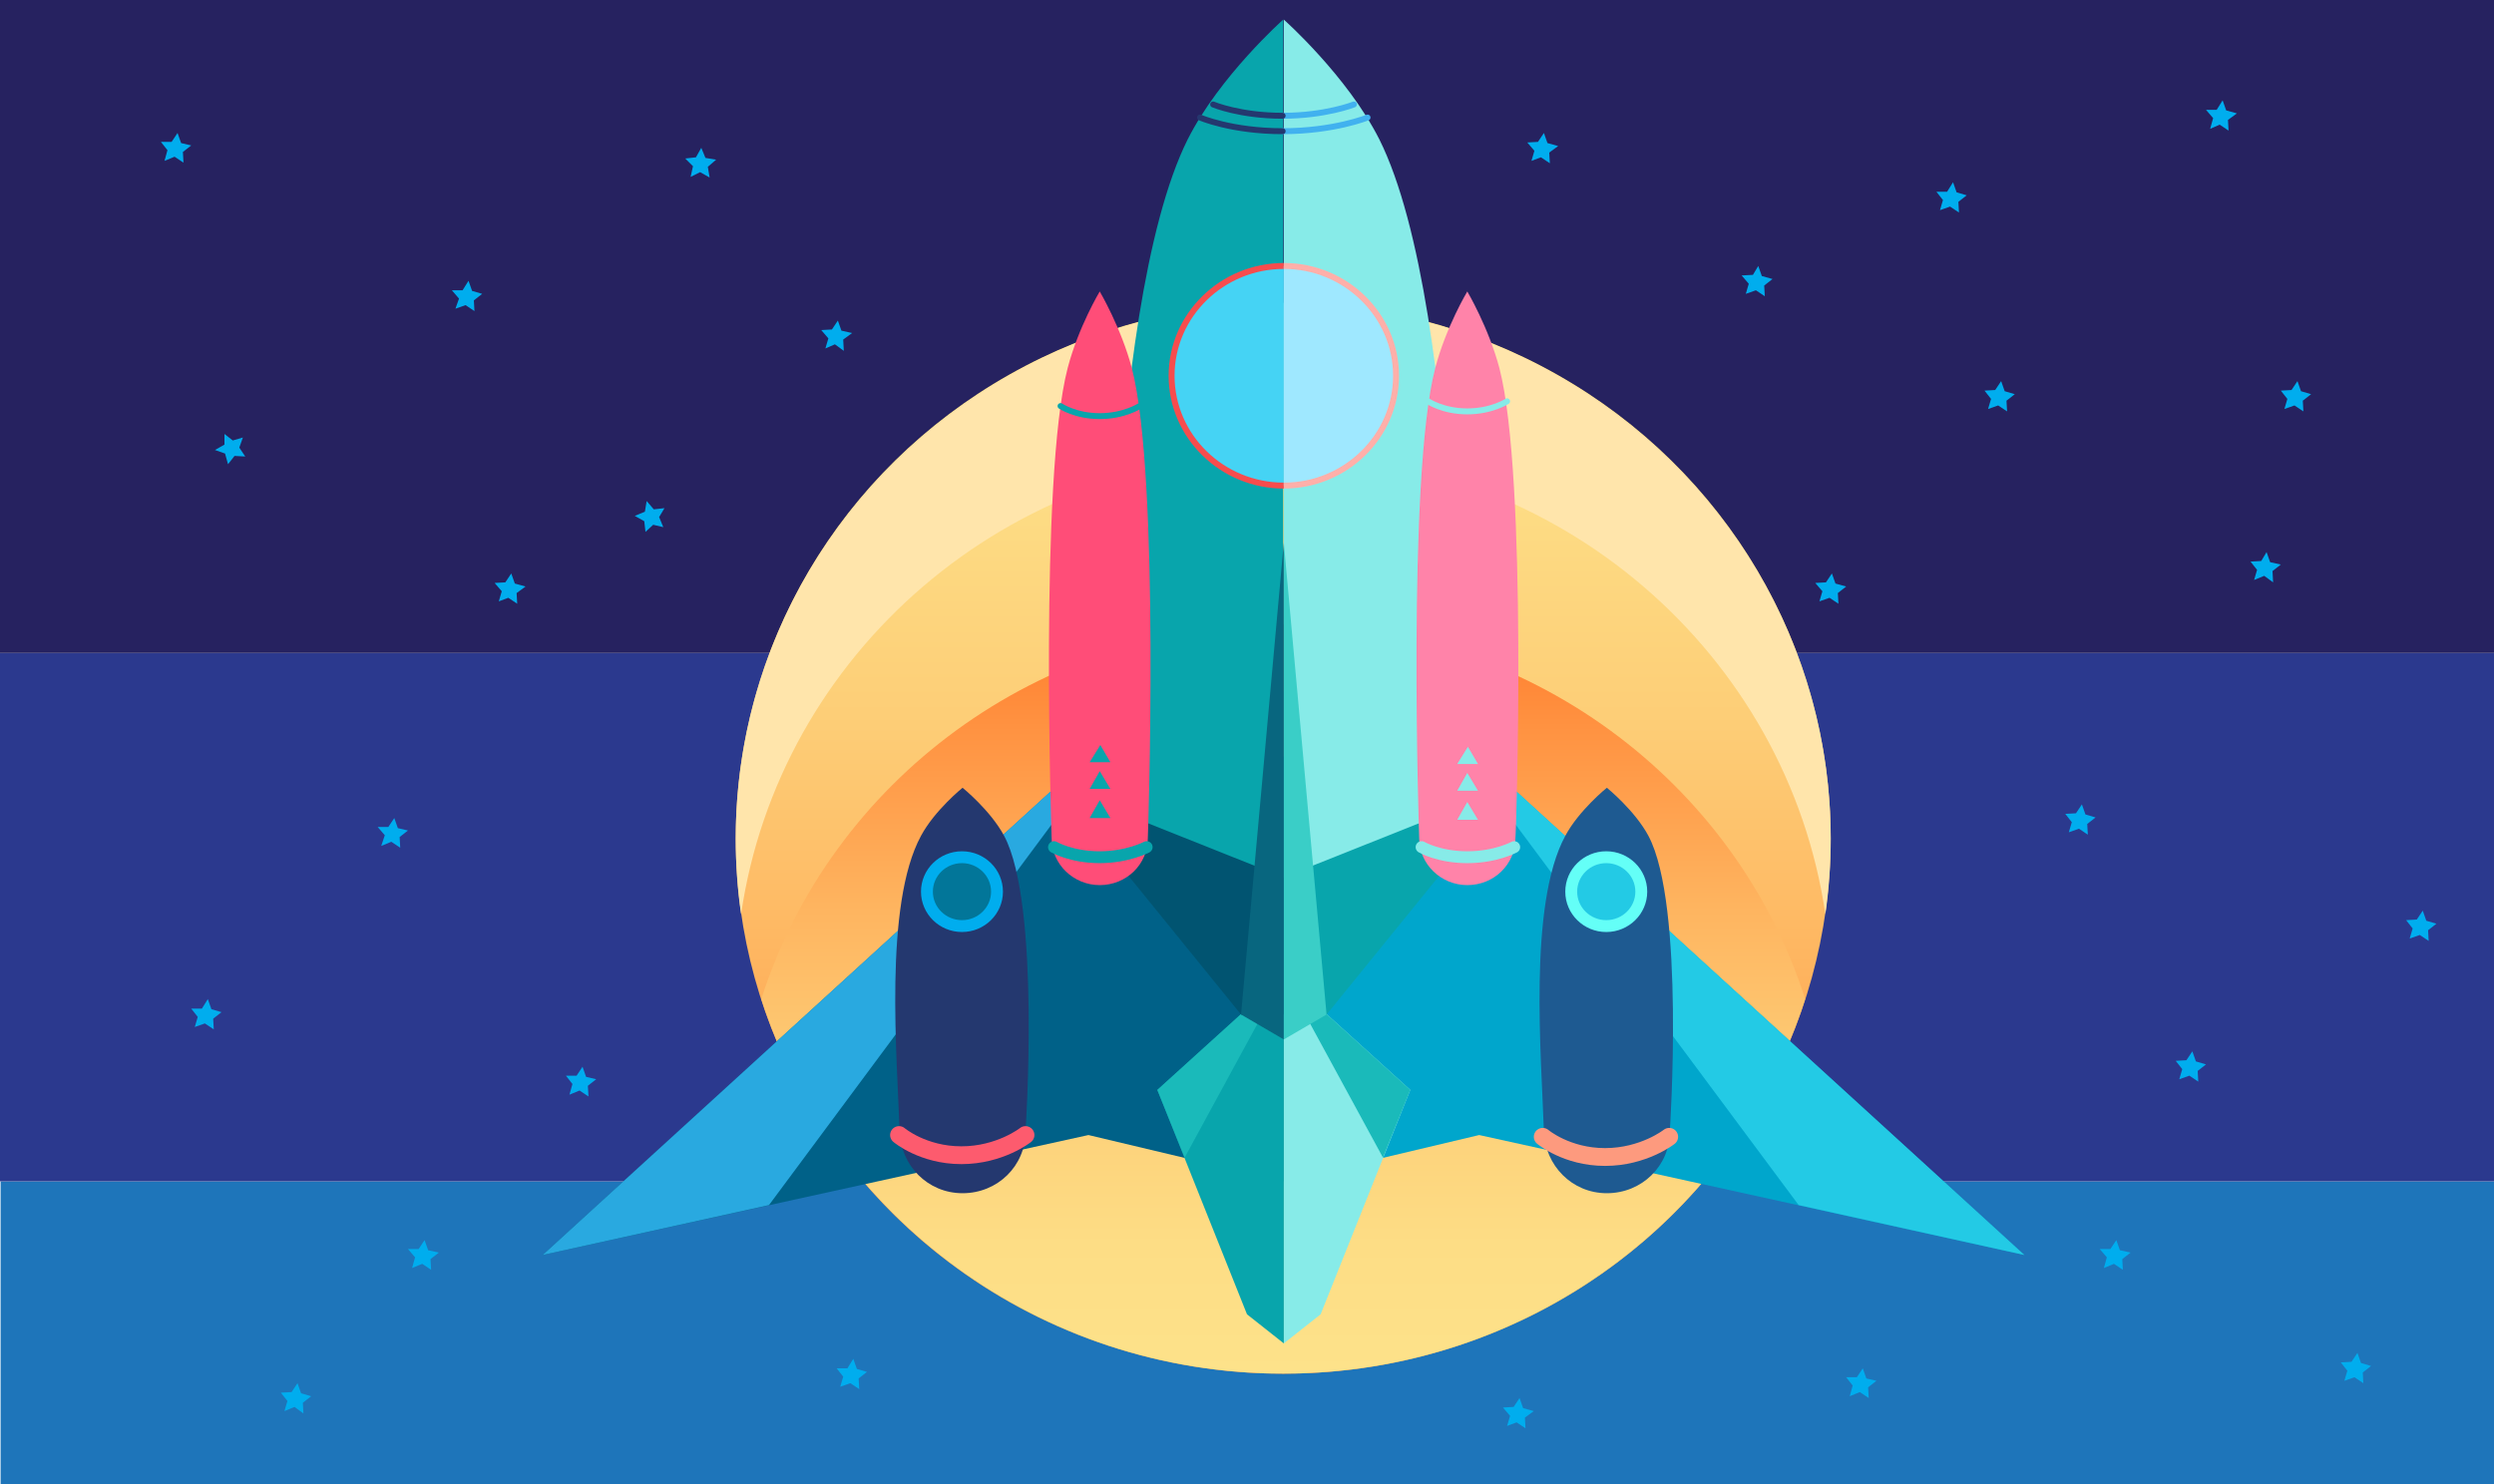 <?xml version="1.0" encoding="utf-8"?>
<!-- Generator: Adobe Illustrator 20.1.0, SVG Export Plug-In . SVG Version: 6.00 Build 0)  -->
<svg version="1.1" id="Layer_1" xmlns="http://www.w3.org/2000/svg" xmlns:xlink="http://www.w3.org/1999/xlink" x="0px" y="0px"
	 viewBox="0 0 420 250" style="enable-background:new 0 0 420 250;" xml:space="preserve">
<style type="text/css">
	.st0{fill:url(#SVGID_1_);}
	.st1{fill:url(#SVGID_2_);}
	.st2{fill:url(#SVGID_3_);}
	.st3{fill:url(#SVGID_4_);}
	.st4{fill:#F5FFEB;}
	.st5{fill:url(#SVGID_5_);}
	.st6{fill:#1E75BA;}
	.st7{fill:#2B398E;}
	.st8{fill:#262260;}
	.st9{opacity:0.7;}
	.st10{fill:#FFFFFF;}
	.st11{opacity:0.3;fill:#FFFFFF;}
	.st12{opacity:0.7;fill:#FFFFFF;}
	.st13{fill:url(#SVGID_8_);}
	.st14{opacity:0.5;fill:#FFFFFF;}
	.st15{filter:url(#Adobe_OpacityMaskFilter);}
	.st16{fill:url(#SVGID_10_);}
	.st17{opacity:0.55;mask:url(#SVGID_9_);}
	.st18{fill:#6D6E71;}
	.st19{fill:#A7A9AC;}
	.st20{fill:none;stroke:#231F20;stroke-width:0.25;stroke-miterlimit:10;}
	.st21{fill:#F1F2F2;}
	.st22{fill:#FFFFFF;stroke:#231F20;stroke-width:0.25;stroke-miterlimit:10;}
	.st23{fill:none;stroke:#000000;stroke-width:0.75;stroke-miterlimit:10;}
	.st24{fill:none;stroke:#000000;stroke-width:0.25;stroke-miterlimit:10;}
	.st25{fill:#010002;}
	.st26{opacity:0;}
	.st27{fill:#D1D3D4;}
	.st28{fill:#464646;}
	.st29{fill:url(#SVGID_13_);}
	.st30{filter:url(#Adobe_OpacityMaskFilter_1_);}
	.st31{fill:url(#SVGID_15_);}
	.st32{opacity:0.21;mask:url(#SVGID_14_);fill:#FFFFFF;}
	.st33{opacity:0.55;fill:url(#SVGID_16_);}
	.st34{fill:none;stroke:#2A2A2A;stroke-width:0.5;stroke-miterlimit:10;}
	.st35{opacity:0.55;fill:url(#SVGID_17_);}
	.st36{opacity:0.5;fill:#F5F6F8;}
	.st37{fill:url(#SVGID_18_);}
	.st38{fill:url(#SVGID_19_);}
	.st39{fill:url(#SVGID_20_);}
	.st40{fill:url(#SVGID_21_);}
	.st41{fill:#E0E0E0;}
	.st42{opacity:0.5;fill:url(#SVGID_22_);stroke:#EAECEE;stroke-width:0.25;stroke-miterlimit:10;}
	.st43{fill:url(#SVGID_23_);stroke:#E7EAED;stroke-width:0.25;stroke-miterlimit:10;}
	.st44{fill:none;stroke:#F5F6F8;stroke-width:0.5;stroke-miterlimit:10;}
	.st45{clip-path:url(#SVGID_25_);}
	.st46{fill:url(#SVGID_28_);}
	.st47{opacity:0.5;}
	.st48{filter:url(#Adobe_OpacityMaskFilter_2_);}
	.st49{mask:url(#SVGID_29_);}
	.st50{fill:#CECECE;}
	.st51{opacity:0.1;fill:#FFFFFF;}
	.st52{opacity:0.3;fill:url(#SVGID_30_);}
	.st53{fill:url(#SVGID_31_);}
	.st54{fill:#242426;}
	.st55{fill:url(#SVGID_32_);}
	.st56{fill:#080809;}
	.st57{fill:url(#SVGID_33_);}
	.st58{fill:#070B0A;}
	.st59{opacity:0.8;fill:#161A1B;}
	.st60{fill:url(#SVGID_34_);}
	.st61{fill:none;stroke:#FFFFFF;stroke-width:0.5;stroke-miterlimit:10;}
	.st62{fill:none;stroke:#000000;stroke-width:0.5;stroke-linecap:round;stroke-miterlimit:10;}
	.st63{fill:none;stroke:#231F20;stroke-width:0.1;stroke-miterlimit:10;}
	.st64{fill:#414042;}
	.st65{fill:#F1F2F2;stroke:#231F20;stroke-width:0.1;stroke-miterlimit:10;}
	.st66{fill:url(#SVGID_37_);}
	.st67{fill:none;stroke:#2A2A2A;stroke-width:0.25;stroke-miterlimit:10;}
	.st68{fill:url(#SVGID_40_);}
	.st69{filter:url(#Adobe_OpacityMaskFilter_3_);}
	.st70{fill:url(#SVGID_42_);}
	.st71{opacity:0.55;mask:url(#SVGID_41_);}
	.st72{fill:url(#SVGID_43_);}
	.st73{fill:url(#SVGID_44_);}
	.st74{fill:url(#SVGID_45_);}
	.st75{fill:url(#SVGID_46_);}
	.st76{opacity:0.55;fill:url(#SVGID_49_);}
	.st77{opacity:0.5;fill:url(#SVGID_50_);stroke:#EAECEE;stroke-width:0.25;stroke-miterlimit:10;}
	.st78{fill:url(#SVGID_51_);stroke:#E7EAED;stroke-width:0.25;stroke-miterlimit:10;}
	.st79{fill:url(#SVGID_54_);}
	.st80{opacity:0.55;fill:url(#SVGID_55_);}
	.st81{filter:url(#Adobe_OpacityMaskFilter_4_);}
	.st82{mask:url(#SVGID_56_);}
	.st83{opacity:0.3;fill:url(#SVGID_57_);}
	.st84{fill:url(#SVGID_58_);}
	.st85{fill:url(#SVGID_59_);}
	.st86{fill:url(#SVGID_60_);}
	.st87{fill:url(#SVGID_61_);}
	.st88{filter:url(#Adobe_OpacityMaskFilter_5_);}
	.st89{fill:url(#SVGID_63_);}
	.st90{opacity:0.21;mask:url(#SVGID_62_);fill:#FFFFFF;}
	.st91{clip-path:url(#SVGID_67_);}
	.st92{fill:url(#SVGID_68_);}
	.st93{clip-path:url(#SVGID_72_);}
	.st94{clip-path:url(#SVGID_72_);fill:url(#SVGID_75_);}
	.st95{fill:url(#SVGID_78_);}
	.st96{filter:url(#Adobe_OpacityMaskFilter_6_);}
	.st97{fill:url(#SVGID_80_);}
	.st98{opacity:0.55;mask:url(#SVGID_79_);}
	.st99{filter:url(#Adobe_OpacityMaskFilter_7_);}
	.st100{fill:url(#SVGID_82_);}
	.st101{opacity:0.21;mask:url(#SVGID_81_);fill:#FFFFFF;}
	.st102{filter:url(#Adobe_OpacityMaskFilter_8_);}
	.st103{mask:url(#SVGID_85_);}
	.st104{opacity:0.3;fill:url(#SVGID_86_);}
	.st105{fill:url(#SVGID_87_);}
	.st106{fill:url(#SVGID_88_);}
	.st107{fill:url(#SVGID_89_);}
	.st108{fill:url(#SVGID_90_);}
	.st109{opacity:0.55;fill:url(#SVGID_91_);}
	.st110{fill:url(#SVGID_94_);}
	.st111{fill:none;stroke:#AFAFAF;stroke-width:0.5;stroke-miterlimit:10;}
	.st112{fill:#8D8F91;}
	.st113{fill:#EDEDED;}
	.st114{clip-path:url(#SVGID_96_);}
	.st115{clip-path:url(#SVGID_98_);}
	.st116{fill:none;stroke:#231F20;stroke-linecap:round;stroke-miterlimit:10;}
	.st117{fill:#808080;}
	.st118{fill:none;stroke:#FFFFFF;stroke-width:2;stroke-linecap:round;stroke-miterlimit:10;}
	.st119{fill:url(#SVGID_101_);}
	.st120{fill:none;stroke:#000000;stroke-width:0.5;stroke-miterlimit:10;}
	.st121{fill:url(#SVGID_108_);}
	.st122{fill:url(#SVGID_109_);}
	.st123{filter:url(#Adobe_OpacityMaskFilter_9_);}
	.st124{fill:url(#SVGID_111_);}
	.st125{opacity:0.55;mask:url(#SVGID_110_);}
	.st126{opacity:0.55;fill:url(#SVGID_112_);}
	.st127{filter:url(#Adobe_OpacityMaskFilter_10_);}
	.st128{fill:url(#SVGID_114_);}
	.st129{opacity:0.21;mask:url(#SVGID_113_);fill:#FFFFFF;}
	.st130{filter:url(#Adobe_OpacityMaskFilter_11_);}
	.st131{mask:url(#SVGID_115_);}
	.st132{opacity:0.3;fill:url(#SVGID_116_);}
	.st133{fill:url(#SVGID_117_);}
	.st134{fill:url(#SVGID_118_);}
	.st135{fill:url(#SVGID_119_);}
	.st136{fill:url(#SVGID_120_);}
	.st137{clip-path:url(#SVGID_122_);}
	.st138{fill:url(#SVGID_123_);}
	.st139{opacity:0.55;fill:url(#SVGID_126_);}
	.st140{fill:url(#SVGID_127_);stroke:#E7EAED;stroke-width:0.25;stroke-miterlimit:10;}
	.st141{clip-path:url(#SVGID_129_);}
	.st142{fill:url(#SVGID_132_);}
	.st143{opacity:0.5;fill:#FFFFFF;stroke:#EAECEE;stroke-width:0.25;stroke-miterlimit:10;}
	.st144{fill:url(#SVGID_133_);}
	.st145{fill:url(#SVGID_134_);}
	.st146{fill:url(#SVGID_135_);}
	.st147{fill:url(#SVGID_136_);}
	.st148{fill:#F9DB91;}
	.st149{fill:#E85C34;stroke:#FAAF42;stroke-width:1.5;stroke-miterlimit:10;}
	.st150{fill:#E85C34;stroke:#FAAF42;stroke-width:3;stroke-miterlimit:10;}
	.st151{fill:#E85C34;stroke:#FAAF42;stroke-width:2;stroke-miterlimit:10;}
	.st152{fill:#FAAF42;}
	.st153{clip-path:url(#SVGID_138_);fill:url(#SVGID_139_);}
	.st154{clip-path:url(#SVGID_138_);fill:#F7F7E7;}
	.st155{clip-path:url(#SVGID_138_);fill:#E8F8F9;}
	.st156{clip-path:url(#SVGID_138_);fill:#FFFFF8;}
	.st157{clip-path:url(#SVGID_138_);fill:url(#SVGID_140_);}
	.st158{clip-path:url(#SVGID_138_);fill:url(#SVGID_141_);}
	.st159{clip-path:url(#SVGID_138_);fill:url(#SVGID_142_);}
	.st160{clip-path:url(#SVGID_138_);fill:url(#SVGID_143_);}
	.st161{clip-path:url(#SVGID_138_);fill:url(#SVGID_144_);}
	.st162{clip-path:url(#SVGID_138_);fill:url(#SVGID_145_);}
	.st163{clip-path:url(#SVGID_138_);fill:url(#SVGID_146_);}
	.st164{clip-path:url(#SVGID_138_);fill:url(#SVGID_147_);}
	.st165{clip-path:url(#SVGID_138_);fill:url(#SVGID_148_);}
	.st166{clip-path:url(#SVGID_138_);fill:url(#SVGID_149_);}
	.st167{clip-path:url(#SVGID_138_);fill:url(#SVGID_150_);}
	.st168{clip-path:url(#SVGID_138_);fill:url(#SVGID_151_);}
	.st169{clip-path:url(#SVGID_138_);fill:url(#SVGID_152_);}
	.st170{clip-path:url(#SVGID_138_);fill:#FFF5CA;}
	.st171{clip-path:url(#SVGID_138_);}
	.st172{fill:#9FEDFF;}
	.st173{fill:none;stroke:#9FEDFF;stroke-width:2;stroke-linecap:round;stroke-miterlimit:10;}
	.st174{fill:none;stroke:#9FEDFF;stroke-linecap:round;stroke-miterlimit:10;}
	.st175{fill:none;stroke:#A2DDC9;stroke-width:0.5;stroke-linecap:round;stroke-miterlimit:10;}
	.st176{fill:none;stroke:#A2DDC9;stroke-linecap:round;stroke-miterlimit:10;}
	.st177{fill:none;stroke:#A2DDC9;stroke-width:2;stroke-linecap:round;stroke-miterlimit:10;}
	.st178{fill:#A2DDC9;}
	.st179{fill:none;stroke:#A2DDC9;stroke-miterlimit:10;}
	.st180{clip-path:url(#SVGID_138_);fill:#FFFFFF;}
	.st181{clip-path:url(#SVGID_138_);fill:url(#SVGID_153_);}
	.st182{clip-path:url(#SVGID_138_);fill:url(#SVGID_154_);}
	.st183{clip-path:url(#SVGID_138_);fill:#E9492A;stroke:#D13D2A;stroke-width:0.25;stroke-miterlimit:10;}
	.st184{fill:#D13D2A;}
	.st185{clip-path:url(#SVGID_138_);fill:url(#SVGID_155_);}
	.st186{clip-path:url(#SVGID_138_);fill:#633B16;}
	.st187{clip-path:url(#SVGID_138_);fill:#E9492A;}
	.st188{clip-path:url(#SVGID_138_);fill:#D13D2A;}
	.st189{clip-path:url(#SVGID_138_);fill:url(#SVGID_156_);}
	.st190{fill:url(#SVGID_157_);}
	.st191{fill:url(#SVGID_158_);}
	.st192{fill:#D1CEE7;}
	.st193{fill:#C0B1C8;}
	.st194{fill:#58516D;}
	.st195{fill:#473D5B;}
	.st196{fill:#5E577A;}
	.st197{fill:#584A5F;}
	.st198{fill:#4A516C;}
	.st199{fill:#564C62;}
	.st200{fill:#615C7F;}
	.st201{fill:#746273;}
	.st202{fill:#5F5368;}
	.st203{fill:#504F6B;}
	.st204{fill:#515885;}
	.st205{fill:#9B8BA1;}
	.st206{fill:#B5AABB;}
	.st207{fill:#625873;}
	.st208{fill:#616286;}
	.st209{fill:#50557E;}
	.st210{fill:#67607D;}
	.st211{fill:#D1CFDD;}
	.st212{fill:#D1C7DE;}
	.st213{fill:#7F7890;}
	.st214{fill:#4A4A6D;}
	.st215{fill:#D1F1FF;}
	.st216{fill:#D1FEFF;}
	.st217{fill:#BAA6BB;}
	.st218{fill:#D1C5DA;}
	.st219{fill:#BFADBD;}
	.st220{fill:#867A90;}
	.st221{fill:#C0B0BF;}
	.st222{fill:#6A5A6B;}
	.st223{fill:#9C8EA5;}
	.st224{fill:#5A5167;}
	.st225{fill:#72687D;}
	.st226{fill:#4D4869;}
	.st227{fill:#4A4369;}
	.st228{fill:#44405E;}
	.st229{fill:#3E3757;}
	.st230{fill:#4F4A6F;}
	.st231{fill:#574F69;}
	.st232{fill:#5F596F;}
	.st233{fill:#BBA4BC;}
	.st234{fill:#D1EDFC;}
	.st235{fill:#756C82;}
	.st236{fill:#575578;}
	.st237{fill:#5D576F;}
	.st238{fill:#363B66;}
	.st239{fill:#302E56;}
	.st240{fill:#3F3B5C;}
	.st241{fill:#4E4867;}
	.st242{fill:#554E6D;}
	.st243{fill:#D1D3F3;}
	.st244{fill:#4D5281;}
	.st245{fill:#6F739C;}
	.st246{fill:#54547E;}
	.st247{fill:#4D507A;}
	.st248{fill:#575479;}
	.st249{fill:#7B7699;}
	.st250{fill:#4C4662;}
	.st251{fill:#565679;}
	.st252{fill:#524B6A;}
	.st253{fill:#504C6D;}
	.st254{fill:#413A5A;}
	.st255{fill:#3F4061;}
	.st256{fill:#32304C;}
	.st257{fill:#5E5C7C;}
	.st258{fill:#2C2645;}
	.st259{fill:#232245;}
	.st260{fill:#9793AD;}
	.st261{fill:#575371;}
	.st262{fill:#B7B1CC;}
	.st263{fill:#BBB1CA;}
	.st264{fill:#9F99B3;}
	.st265{fill:#A9A3C4;}
	.st266{fill:#68647D;}
	.st267{fill:#3D3A5A;}
	.st268{fill:#776F8B;}
	.st269{fill:#474567;}
	.st270{fill:#3D3860;}
	.st271{fill:#3C3958;}
	.st272{fill:#3B3754;}
	.st273{fill:#5A5775;}
	.st274{fill:#3E3A58;}
	.st275{fill:#776E88;}
	.st276{fill:#534D6D;}
	.st277{fill:#352F4F;}
	.st278{fill:#251F40;}
	.st279{fill:#282743;}
	.st280{fill:#343044;}
	.st281{fill:#332A4F;}
	.st282{fill:#3B3A59;}
	.st283{fill:#685D6F;}
	.st284{fill:#332A48;}
	.st285{fill:#302D51;}
	.st286{fill:#241C3D;}
	.st287{fill:#333052;}
	.st288{fill:#7E7899;}
	.st289{fill:#5D5572;}
	.st290{fill:#4E4767;}
	.st291{fill:#453B57;}
	.st292{fill:#513F59;}
	.st293{fill:#3F283C;}
	.st294{fill:#3F3758;}
	.st295{fill:#321F33;}
	.st296{fill:#281F40;}
	.st297{fill:#2C264C;}
	.st298{fill:#342847;}
	.st299{fill:#635A70;}
	.st300{fill:#756272;}
	.st301{fill:#3D2D3C;}
	.st302{fill:#553B46;}
	.st303{fill:#5A434E;}
	.st304{fill:#998395;}
	.st305{fill:#464761;}
	.st306{fill:#5D5978;}
	.st307{fill:#544668;}
	.st308{fill:#342E4B;}
	.st309{fill:#453554;}
	.st310{fill:#342C49;}
	.st311{fill:#422548;}
	.st312{fill:#362B4E;}
	.st313{fill:#4D3053;}
	.st314{fill:#583652;}
	.st315{fill:#807CA1;}
	.st316{fill:#3C3A5B;}
	.st317{fill:#766A89;}
	.st318{fill:#3D3958;}
	.st319{fill:#A296B1;}
	.st320{fill:#3A2E4E;}
	.st321{fill:#4E3254;}
	.st322{fill:#9B90A7;}
	.st323{fill:#9C8BA0;}
	.st324{fill:#BEB3CA;}
	.st325{fill:#2F2C4B;}
	.st326{fill:#423153;}
	.st327{fill:#453F60;}
	.st328{fill:#362F53;}
	.st329{fill:#463C5F;}
	.st330{fill:#2A2641;}
	.st331{fill:#86727F;}
	.st332{fill:#6A576D;}
	.st333{fill:#58475B;}
	.st334{fill:none;stroke:#4F22FF;stroke-miterlimit:10;}
	.st335{fill:#474365;}
	.st336{fill:#423E64;}
	.st337{fill:#41385E;}
	.st338{fill:#493A5C;}
	.st339{fill:#3A2C4F;}
	.st340{fill:#2C284B;}
	.st341{fill:#2F294C;}
	.st342{fill:#3D395D;}
	.st343{fill:#8380A3;}
	.st344{fill:#9E97B7;}
	.st345{fill:#CAC2E2;}
	.st346{fill:#A098B7;}
	.st347{fill:#ABA4C2;}
	.st348{fill:#463559;}
	.st349{fill:#4F395D;}
	.st350{fill:#43375D;}
	.st351{fill:#332F54;}
	.st352{fill:#50395B;}
	.st353{fill:#4A3C5D;}
	.st354{fill:#9E93AE;}
	.st355{fill:#47466D;}
	.st356{fill:#41385A;}
	.st357{fill:#363054;}
	.st358{fill:#3D3F68;}
	.st359{fill:#564F72;}
	.st360{fill:#D1EFFF;}
	.st361{fill:#44416A;}
	.st362{fill:#D1F6FF;}
	.st363{fill:#D1D7EF;}
	.st364{fill:#756F94;}
	.st365{fill:#D1EDFF;}
	.st366{fill:#D1F9FF;}
	.st367{fill:#A090AD;}
	.st368{fill:#D1FBFF;}
	.st369{fill:#D1D1E5;}
	.st370{fill:#D1ECFE;}
	.st371{fill:#B9A8BB;}
	.st372{fill:#D1E5F4;}
	.st373{fill:#BBAFC0;}
	.st374{fill:#9D8896;}
	.st375{fill:#BEA9B4;}
	.st376{fill:#89788B;}
	.st377{fill:#D1CBD9;}
	.st378{fill:#6E6172;}
	.st379{fill:#675766;}
	.st380{fill:#766D83;}
	.st381{fill:#ACA2BF;}
	.st382{fill:#5C4D5A;}
	.st383{fill:#D1D7E6;}
	.st384{fill:#AE9DAB;}
	.st385{fill:#726471;}
	.st386{fill:#5E5363;}
	.st387{fill:#463E54;}
	.st388{fill:#69637F;}
	.st389{fill:#847483;}
	.st390{fill:#D1D9E6;}
	.st391{fill:#D1C8D3;}
	.st392{fill:#382E42;}
	.st393{fill:#514757;}
	.st394{fill:#76677C;}
	.st395{fill:#4C4056;}
	.st396{fill:#3E364C;}
	.st397{fill:#463659;}
	.st398{fill:#9F8C9C;}
	.st399{fill:#D1ECFB;}
	.st400{fill:#CFC1C8;}
	.st401{fill:#D1D1DE;}
	.st402{fill:#605064;}
	.st403{fill:#A492A6;}
	.st404{fill:#54485B;}
	.st405{fill:#413951;}
	.st406{fill:#4E485E;}
	.st407{fill:#736A7F;}
	.st408{fill:#665D72;}
	.st409{fill:#D1C8E2;}
	.st410{fill:#786A84;}
	.st411{fill:#594E61;}
	.st412{fill:#533F56;}
	.st413{fill:#757090;}
	.st414{fill:#4F475E;}
	.st415{fill:#695969;}
	.st416{fill:#554D64;}
	.st417{fill:#574C6D;}
	.st418{fill:#3E334A;}
	.st419{fill:#58495C;}
	.st420{fill:#CDC0D3;}
	.st421{fill:#D1DAED;}
	.st422{fill:#B5A8BA;}
	.st423{fill:#514960;}
	.st424{fill:#716376;}
	.st425{fill:#51629B;}
	.st426{fill:#515A92;}
	.st427{fill:#546BA4;}
	.st428{fill:#687CB9;}
	.st429{fill:#6372AD;}
	.st430{fill:#8189BF;}
	.st431{fill:#626EA2;}
	.st432{fill:#616798;}
	.st433{fill:#9596C6;}
	.st434{fill:#686FA0;}
	.st435{fill:#ACAED6;}
	.st436{fill:#7677A9;}
	.st437{fill:#373B6C;}
	.st438{fill:#242147;}
	.st439{fill:#26294C;}
	.st440{fill:#2C2A5A;}
	.st441{fill:#1F1C3E;}
	.st442{fill:#2E2E5E;}
	.st443{fill:#2F3660;}
	.st444{fill:#3D4478;}
	.st445{fill:#6883BC;}
	.st446{fill:#495A92;}
	.st447{fill:#41477D;}
	.st448{fill:#6970A4;}
	.st449{fill:#4D629C;}
	.st450{fill:#404B80;}
	.st451{fill:#3D4170;}
	.st452{fill:#4D5181;}
	.st453{fill:#48588D;}
	.st454{fill:#5F6593;}
	.st455{fill:#B8BDE9;}
	.st456{fill:#676590;}
	.st457{fill:#62628B;}
	.st458{fill:#424C7D;}
	.st459{fill:#31325E;}
	.st460{fill:#5C5983;}
	.st461{fill:#44416D;}
	.st462{fill:#5D527E;}
	.st463{fill:#C7BEE1;}
	.st464{fill:#4E466F;}
	.st465{fill:#53435F;}
	.st466{fill:#40365E;}
	.st467{fill:#393A6C;}
	.st468{fill:#38345B;}
	.st469{fill:#403F6C;}
	.st470{fill:#434475;}
	.st471{fill:#4B568A;}
	.st472{fill:#484165;}
	.st473{fill:#483C5C;}
	.st474{fill:#433754;}
	.st475{fill:#392D4B;}
	.st476{fill:#372849;}
	.st477{fill:#382C4B;}
	.st478{fill:#453A59;}
	.st479{fill:#49415C;}
	.st480{fill:#88819B;}
	.st481{fill:#655C78;}
	.st482{fill:#938DA6;}
	.st483{fill:#837C96;}
	.st484{fill:#736B85;}
	.st485{fill:#352D4A;}
	.st486{fill:#2F2543;}
	.st487{fill:#3B2C4D;}
	.st488{fill:#2B203D;}
	.st489{fill:#7A7193;}
	.st490{fill:#8C84A0;}
	.st491{fill:#716585;}
	.st492{fill:#685C7C;}
	.st493{fill:#594D6C;}
	.st494{fill:#4C4366;}
	.st495{fill:#53496A;}
	.st496{fill:#8A819F;}
	.st497{fill:#5C5273;}
	.st498{fill:#736984;}
	.st499{fill:#635A78;}
	.st500{fill:#5F5571;}
	.st501{fill:#6B617F;}
	.st502{fill:#514B68;}
	.st503{fill:#584E71;}
	.st504{fill:#C5BBD9;}
	.st505{fill:#AEA6C4;}
	.st506{fill:#837C9A;}
	.st507{fill:#9D96B4;}
	.st508{fill:#9991B0;}
	.st509{fill:#5D70A6;}
	.st510{fill:#22204C;}
	.st511{fill:#3C2D51;}
	.st512{fill:#4D4B83;}
	.st513{fill:#454465;}
	.st514{fill:#534F78;}
	.st515{fill:#8D8CAE;}
	.st516{fill:#9693B3;}
	.st517{fill:#D1D6F2;}
	.st518{fill:#9A94B0;}
	.st519{fill:#B4ADCD;}
	.st520{fill:#A9A2BE;}
	.st521{fill:#D1C9E7;}
	.st522{fill:#D1DCFF;}
	.st523{fill:#596092;}
	.st524{fill:#474E79;}
	.st525{fill:#585E86;}
	.st526{fill:#B7B1CE;}
	.st527{fill:#504F74;}
	.st528{fill:#5B5C81;}
	.st529{fill:#706D8C;}
	.st530{fill:#8F8AA8;}
	.st531{fill:#3A3C6B;}
	.st532{fill:#3C4376;}
	.st533{fill:#49568A;}
	.st534{fill:#262650;}
	.st535{fill:#313360;}
	.st536{fill:#3B4679;}
	.st537{fill:#36386B;}
	.st538{fill:#313E6C;}
	.st539{fill:#302B52;}
	.st540{fill:#403A61;}
	.st541{fill:#312E51;}
	.st542{fill:#3D497A;}
	.st543{fill:#313A6D;}
	.st544{fill:#373662;}
	.st545{fill:#312C59;}
	.st546{fill:#2F315C;}
	.st547{fill:#272B55;}
	.st548{fill:#2E2C55;}
	.st549{fill:#33335B;}
	.st550{fill:#39355D;}
	.st551{fill:#585579;}
	.st552{fill:#3E3356;}
	.st553{fill:#2C2A4F;}
	.st554{fill:#37335A;}
	.st555{fill:#473D63;}
	.st556{fill:#2A224C;}
	.st557{fill:#332945;}
	.st558{fill:#46374E;}
	.st559{fill:#241938;}
	.st560{fill:#3F304C;}
	.st561{fill:#B0B1D7;}
	.st562{fill:#BCB4DF;}
	.st563{fill:#2E2F5C;}
	.st564{fill:#373C60;}
	.st565{fill:#535A8B;}
	.st566{fill:#515586;}
	.st567{fill:#2C274F;}
	.st568{fill:#3A3866;}
	.st569{fill:#454D7D;}
	.st570{fill:#39426D;}
	.st571{fill:#272752;}
	.st572{fill:#27244C;}
	.st573{fill:#352E59;}
	.st574{fill:#3E345D;}
	.st575{fill:#6B5B7A;}
	.st576{fill:#695979;}
	.st577{fill:#473248;}
	.st578{fill:#776683;}
	.st579{fill:#605472;}
	.st580{fill:#3D293F;}
	.st581{fill:#533E59;}
	.st582{fill:#9B8AA8;}
	.st583{fill:#32345E;}
	.st584{fill:#5A6393;}
	.st585{fill:#C9C4ED;}
	.st586{fill:#4B3C5B;}
	.st587{fill:#2C2754;}
	.st588{fill:#4F4B6A;}
	.st589{fill:#423D5A;}
	.st590{fill:#A09EC2;}
	.st591{fill:#8680A6;}
	.st592{fill:#B0A7BA;}
	.st593{fill:#565471;}
	.st594{fill:#5A5571;}
	.st595{fill:#8E869B;}
	.st596{fill:#5D5976;}
	.st597{fill:#494561;}
	.st598{fill:#443F5E;}
	.st599{fill:#322E55;}
	.st600{fill:#27254C;}
	.st601{fill:#353D69;}
	.st602{fill:#292952;}
	.st603{fill:#2F2850;}
	.st604{fill:#2F2E54;}
	.st605{fill:#2E3D6E;}
	.st606{fill:#283970;}
	.st607{fill:#334D7F;}
	.st608{fill:#3A4980;}
	.st609{fill:#616B9E;}
	.st610{fill:#6E77A9;}
	.st611{fill:#D1DBFF;}
	.st612{fill:#9DA2CF;}
	.st613{fill:#8081AE;}
	.st614{fill:#B2B1DD;}
	.st615{fill:#58516E;}
	.st616{fill:#3F3C5D;}
	.st617{fill:#353153;}
	.st618{fill:#3C3A5C;}
	.st619{fill:#324071;}
	.st620{fill:#3A467F;}
	.st621{fill:#364479;}
	.st622{fill:#8F92C1;}
	.st623{fill:#414A7F;}
	.st624{fill:#475187;}
	.st625{fill:#3A5082;}
	.st626{fill:#2F4980;}
	.st627{fill:#41598E;}
	.st628{fill:#3D5186;}
	.st629{fill:#405388;}
	.st630{fill:#536AA3;}
	.st631{fill:#5A6192;}
	.st632{fill:#54659D;}
	.st633{fill:#47639D;}
	.st634{fill:#4C68A5;}
	.st635{fill:#5D5B81;}
	.st636{fill:#7393CD;}
	.st637{fill:#6978AC;}
	.st638{fill:#605970;}
	.st639{fill:#6F6781;}
	.st640{fill:#716F8E;}
	.st641{fill:#53486D;}
	.st642{fill:#4B3F60;}
	.st643{fill:#887E92;}
	.st644{fill:#4C63A7;}
	.st645{fill:#697FB6;}
	.st646{fill:#516BA7;}
	.st647{fill:#5B71AA;}
	.st648{fill:#6177B7;}
	.st649{fill:#6A7EC0;}
	.st650{fill:#0F1845;}
	.st651{fill:#99ACE3;}
	.st652{fill:#AAA9D3;}
	.st653{fill:#9B95AB;}
	.st654{fill:#8C82A4;}
	.st655{fill:#4E4360;}
	.st656{fill:#857B95;}
	.st657{fill:#625671;}
	.st658{fill:#584D68;}
	.st659{fill:#69647C;}
	.st660{fill:#66617B;}
	.st661{fill:#2A2448;}
	.st662{fill:#403F62;}
	.st663{fill:#B4C0DF;}
	.st664{fill:#23385C;}
	.st665{fill:#96ADD6;}
	.st666{fill:#ADC3E3;}
	.st667{fill:#D1FFFF;}
	.st668{fill:#AEB8E5;}
	.st669{fill:#8F90B3;}
	.st670{fill:#4E495B;}
	.st671{fill:#665D73;}
	.st672{fill:#443A52;}
	.st673{fill:#493E5A;}
	.st674{fill:#2D2241;}
	.st675{fill:#796F87;}
	.st676{fill:#71667D;}
	.st677{fill:#584D6B;}
	.st678{fill:#405086;}
	.st679{fill:#434771;}
	.st680{fill:#B1C8FB;}
	.st681{fill:#5A6DAE;}
	.st682{fill:#475C98;}
	.st683{fill:#4C4463;}
	.st684{fill:#3D3953;}
	.st685{fill:#463F5D;}
	.st686{fill:#30315B;}
	.st687{fill:#373861;}
	.st688{fill:#31C4B2;}
	.st689{fill:#138085;}
	.st690{fill:#137E84;}
	.st691{fill:#35B2BC;}
	.st692{fill:#208493;}
	.st693{fill:#1D868A;}
	.st694{fill:#047D89;}
	.st695{fill:#167C80;}
	.st696{fill:#17787E;}
	.st697{fill:#318589;}
	.st698{fill:#157A82;}
	.st699{fill:#4AA1A8;}
	.st700{fill:#20A0A9;}
	.st701{fill:#59ACB0;}
	.st702{fill:#198E95;}
	.st703{fill:#13797D;}
	.st704{fill:#189297;}
	.st705{fill:#198087;}
	.st706{fill:#1D8A8F;}
	.st707{fill:#137075;}
	.st708{fill:#127982;}
	.st709{fill:#106F75;}
	.st710{fill:#288E92;}
	.st711{fill:#1E878D;}
	.st712{fill:#208388;}
	.st713{fill:#157780;}
	.st714{fill:#15767D;}
	.st715{fill:#14979F;}
	.st716{fill:#176C6F;}
	.st717{fill:#2C989B;}
	.st718{fill:#137B7E;}
	.st719{fill:none;stroke:#42412F;stroke-width:2;stroke-miterlimit:10;}
	.st720{fill:#3E2000;}
	.st721{fill:#C49B41;}
	.st722{fill:#9F7C28;}
	.st723{fill:#C29C19;}
	.st724{fill:#EFB426;}
	.st725{fill:#E8B222;}
	.st726{fill:#FFED9F;}
	.st727{fill:#FFE578;}
	.st728{fill:#BF9513;}
	.st729{fill:#2A2B15;}
	.st730{fill:#382E25;}
	.st731{fill:#272018;}
	.st732{fill:#E9B41D;}
	.st733{fill:#A28124;}
	.st734{fill:#4D4531;}
	.st735{fill:#271D0E;}
	.st736{fill:#A08B49;}
	.st737{fill:#957620;}
	.st738{fill:#413B33;}
	.st739{fill:#473D3C;}
	.st740{fill:#433B5F;}
	.st741{fill:#4D455E;}
	.st742{fill:#403B31;}
	.st743{fill:#4A4166;}
	.st744{fill:#DCD8FF;}
	.st745{fill:#ECC118;}
	.st746{fill:none;stroke:#2698FF;stroke-miterlimit:10;}
	.st747{fill:#687A3E;}
	.st748{fill:#6C677E;}
	.st749{fill:#514D42;}
	.st750{fill:#58563E;}
	.st751{fill:#D8B41D;}
	.st752{fill:#E3AA24;}
	.st753{fill:#A87E08;}
	.st754{fill:#967B09;}
	.st755{fill:#DCB41F;}
	.st756{fill:#C7951A;}
	.st757{fill:#B68312;}
	.st758{fill:#DB9D14;}
	.st759{fill:#FFF88D;}
	.st760{fill:#AA8628;}
	.st761{fill:#4C433F;}
	.st762{fill:#1D1611;}
	.st763{fill:#696064;}
	.st764{fill:#0A060A;}
	.st765{fill:#0F0826;}
	.st766{fill:#D29B17;}
	.st767{fill:#CB9E1C;}
	.st768{fill:#DBA53A;}
	.st769{fill:#7D6206;}
	.st770{fill:#937611;}
	.st771{fill:#161200;}
	.st772{fill:#2E2618;}
	.st773{fill:#241715;}
	.st774{fill:#FFFF77;}
	.st775{fill:#25241C;}
	.st776{fill:#976C0D;}
	.st777{fill:#C18A11;}
	.st778{fill:#BD8C11;}
	.st779{fill:#211817;}
	.st780{fill:#D3990D;}
	.st781{fill:#966D0C;}
	.st782{fill:#060305;}
	.st783{fill:#795A0C;}
	.st784{fill:#120B04;}
	.st785{fill:#221D0F;}
	.st786{fill:#27241E;}
	.st787{fill:#261D16;}
	.st788{fill:#2D2419;}
	.st789{fill:#1A140F;}
	.st790{fill:#19130E;}
	.st791{fill:#D8A61A;}
	.st792{fill:#C69720;}
	.st793{fill:#CE9921;}
	.st794{fill:#C49632;}
	.st795{fill:#CC9D33;}
	.st796{fill:#0F0C08;}
	.st797{fill:#795D0B;}
	.st798{fill:#59420F;}
	.st799{fill:#332102;}
	.st800{fill:#1C1610;}
	.st801{fill:#110E0A;}
	.st802{fill:#110B09;}
	.st803{fill:#150F0A;}
	.st804{fill:#D2AA33;}
	.st805{fill:#EAB94E;}
	.st806{fill:#92710D;}
	.st807{fill:#806707;}
	.st808{fill:#231D0B;}
	.st809{fill:#160900;}
	.st810{fill:#150000;}
	.st811{fill:#1F1914;}
	.st812{fill:#2A221B;}
	.st813{fill:#281906;}
	.st814{fill:#E9DCA3;}
	.st815{fill:#070108;}
	.st816{fill:#130D07;}
	.st817{fill:#E8AE3A;}
	.st818{fill:#6D5207;}
	.st819{fill:#FAEB8B;}
	.st820{fill:#1C0F0B;}
	.st821{fill:#413A30;}
	.st822{fill:#301909;}
	.st823{fill:#2B201B;}
	.st824{fill:#D59E14;}
	.st825{fill:#D8A114;}
	.st826{fill:#332117;}
	.st827{fill:#362615;}
	.st828{fill:#534E2B;}
	.st829{fill:#252913;}
	.st830{fill:#736652;}
	.st831{fill:#120D09;}
	.st832{fill:#231D16;}
	.st833{fill:#0D0A05;}
	.st834{fill:#231200;}
	.st835{fill:#14100B;}
	.st836{fill:#0C0906;}
	.st837{fill:#1E1711;}
	.st838{fill:#15100B;}
	.st839{fill:#19130A;}
	.st840{fill:#F7FDE8;}
	.st841{fill:#19120D;}
	.st842{fill:#0B0906;}
	.st843{fill:#DFF4F3;}
	.st844{fill:#0C0A06;}
	.st845{fill:#211A12;}
	.st846{fill:#330E00;}
	.st847{fill:#A87712;}
	.st848{fill:#211519;}
	.st849{fill:#DAA51C;}
	.st850{fill:#251B1A;}
	.st851{fill:#281E15;}
	.st852{fill:#0A0705;}
	.st853{fill:#190303;}
	.st854{fill:#150F09;}
	.st855{fill:#0C0D03;}
	.st856{fill:#070701;}
	.st857{fill:#1C0C01;}
	.st858{fill:#FEFFC0;}
	.st859{fill:#1F1A12;}
	.st860{fill:#695D44;}
	.st861{fill:#594C3B;}
	.st862{fill:#FEFF87;}
	.st863{fill:#372A25;}
	.st864{fill:#99832E;}
	.st865{fill:#C69430;}
	.st866{fill:#A88536;}
	.st867{fill:#3B331A;}
	.st868{fill:#130E09;}
	.st869{fill:#120F0A;}
	.st870{fill:#605849;}
	.st871{fill:#5B5245;}
	.st872{fill:#0F0B06;}
	.st873{fill:#2B2219;}
	.st874{fill:#62594A;}
	.st875{fill:#1B110C;}
	.st876{fill:#DB9D12;}
	.st877{fill:#C69738;}
	.st878{fill:#A87102;}
	.st879{fill:#F2F2CC;}
	.st880{fill:#E9E5B3;}
	.st881{fill:#F9F7CC;}
	.st882{fill:#F7F9CD;}
	.st883{fill:#C9A642;}
	.st884{fill:#F6CB34;}
	.st885{fill:#F9F065;}
	.st886{fill:#906C2E;}
	.st887{fill:#B48E2F;}
	.st888{fill:#372E20;}
	.st889{fill:#A89245;}
	.st890{fill:#DBCDAB;}
	.st891{fill:#EBE9CE;}
	.st892{fill:#E0A103;}
	.st893{fill:#BFB0B4;}
	.st894{fill:#B5965A;}
	.st895{fill:#A98C36;}
	.st896{fill:#B08512;}
	.st897{fill:#FFDC2B;}
	.st898{fill:#F4F2BD;}
	.st899{fill:#190B01;}
	.st900{fill:#DBBA24;}
	.st901{fill:#2B1B0A;}
	.st902{fill:#423838;}
	.st903{fill:#3D332E;}
	.st904{fill:#7C7377;}
	.st905{fill:#2F2727;}
	.st906{fill:#222504;}
	.st907{fill:#58410A;}
	.st908{fill:#231C15;}
	.st909{fill:#060403;}
	.st910{fill:#170002;}
	.st911{fill:#131003;}
	.st912{fill:#120500;}
	.st913{fill:#181108;}
	.st914{fill:#0E0B0A;}
	.st915{fill:#0B0A04;}
	.st916{fill:#230B1E;}
	.st917{fill:#32082A;}
	.st918{fill:#0A1607;}
	.st919{fill:#9C730D;}
	.st920{fill:#875D08;}
	.st921{fill:#93670F;}
	.st922{fill:#111209;}
	.st923{fill:#241D10;}
	.st924{fill:#685306;}
	.st925{fill:#B3830F;}
	.st926{fill:#1A120D;}
	.st927{fill:#EAD65E;}
	.st928{fill:#1B230F;}
	.st929{fill:#E3C854;}
	.st930{fill:#E5A71C;}
	.st931{fill:#3B3415;}
	.st932{fill:#AAA592;}
	.st933{fill:#13120B;}
	.st934{fill:#856212;}
	.st935{fill:#3B2903;}
	.st936{fill:#7A5B0D;}
	.st937{fill:#6D4C0B;}
	.st938{fill:#1C1009;}
	.st939{fill:#060500;}
	.st940{fill:#1C1503;}
	.st941{fill:#0D0C0D;}
	.st942{fill:#C2990F;}
	.st943{fill:#6E520A;}
	.st944{fill:#0C0F11;}
	.st945{fill:#846312;}
	.st946{fill:#936F0D;}
	.st947{fill:#8D6C09;}
	.st948{fill:#99780F;}
	.st949{fill:#8C6C10;}
	.st950{fill:#9A7810;}
	.st951{fill:#0C0B05;}
	.st952{fill:#040201;}
	.st953{fill:#020000;}
	.st954{fill:#C19817;}
	.st955{fill:#241912;}
	.st956{fill:#70490B;}
	.st957{fill:#0A0500;}
	.st958{fill:#6B4B12;}
	.st959{fill:#050301;}
	.st960{fill:#624707;}
	.st961{fill:#291C06;}
	.st962{fill:#BA8715;}
	.st963{fill:#382F23;}
	.st964{fill:#27291D;}
	.st965{fill:#6D380F;}
	.st966{fill:#28221B;}
	.st967{fill:#443B2F;}
	.st968{fill:#260C02;}
	.st969{fill:#654004;}
	.st970{fill:#1C160E;}
	.st971{fill:#2D241D;}
	.st972{fill:#2D3125;}
	.st973{fill:#885C02;}
	.st974{fill:#342C23;}
	.st975{fill:#2D251D;}
	.st976{fill:#5D513A;}
	.st977{fill:#C1C19D;}
	.st978{fill:#DBD7C4;}
	.st979{fill:#ABA390;}
	.st980{fill:#ECB31C;}
	.st981{fill:#F9B826;}
	.st982{fill:#F4AE00;}
	.st983{fill:#2B1C09;}
	.st984{fill:#3A262B;}
	.st985{fill:#2B2221;}
	.st986{fill:#1D1713;}
	.st987{fill:#2A2225;}
	.st988{fill:#5E5D99;}
	.st989{fill:#241E0E;}
	.st990{fill:#EAC556;}
	.st991{fill:#C9CAF3;}
	.st992{fill:#8687B5;}
	.st993{fill:#2F2B28;}
	.st994{fill:#E2AF3B;}
	.st995{fill:#46352A;}
	.st996{fill:#3F282B;}
	.st997{fill:#374354;}
	.st998{fill:#F9FF00;}
	.st999{fill:#F7D929;}
	.st1000{fill:#7A759A;}
	.st1001{fill:#2F2241;}
	.st1002{fill:#4E446E;}
	.st1003{fill:#231B13;}
	.st1004{fill:#230A18;}
	.st1005{fill:#070503;}
	.st1006{fill:#DFC26F;}
	.st1007{fill:#938674;}
	.st1008{fill:#BC973C;}
	.st1009{fill:#C5910D;}
	.st1010{fill:#83776C;}
	.st1011{fill:#827569;}
	.st1012{fill:#CAA11D;}
	.st1013{fill:#B4B8B1;}
	.st1014{fill:#FFE3E3;}
	.st1015{fill:#E4E4F9;}
	.st1016{fill:#7E73C6;}
	.st1017{fill:#EDDDED;}
	.st1018{fill:#6B4D00;}
	.st1019{fill:#6E552A;}
	.st1020{fill:#52412C;}
	.st1021{fill:#191100;}
	.st1022{fill:#473A24;}
	.st1023{fill:#493E00;}
	.st1024{fill:#5D4D37;}
	.st1025{fill:#241900;}
	.st1026{fill:#593719;}
	.st1027{fill:#1A0C05;}
	.st1028{fill:#392F1F;}
	.st1029{fill:#3C3100;}
	.st1030{fill:#372E1C;}
	.st1031{fill:#2B2316;}
	.st1032{fill:#2E2316;}
	.st1033{fill:#4A3A27;}
	.st1034{fill:#685E04;}
	.st1035{fill:#4A3A2A;}
	.st1036{fill:#251D1B;}
	.st1037{fill:#1F160F;}
	.st1038{fill:#403120;}
	.st1039{fill:#8E8609;}
	.st1040{fill:#2B1501;}
	.st1041{fill:#15100C;}
	.st1042{fill:#231910;}
	.st1043{fill:#16110C;}
	.st1044{fill:#D1A93A;}
	.st1045{fill:#A48134;}
	.st1046{fill:#CCA129;}
	.st1047{fill:#372D21;}
	.st1048{fill:#443B2D;}
	.st1049{fill:#CEA93B;}
	.st1050{fill:#C19D44;}
	.st1051{fill:#E5C661;}
	.st1052{fill:#D9A23C;}
	.st1053{fill:#332121;}
	.st1054{fill:#211C10;}
	.st1055{fill:#DDB35E;}
	.st1056{fill:#E1BD6F;}
	.st1057{fill:#14130F;}
	.st1058{fill:#DBB651;}
	.st1059{fill:#CFA93E;}
	.st1060{fill:#0D0C04;}
	.st1061{fill:#15130D;}
	.st1062{fill:#221E16;}
	.st1063{fill:#D4A844;}
	.st1064{fill:#DFE2CF;}
	.st1065{fill:#1C150E;}
	.st1066{fill:#2D261B;}
	.st1067{fill:#130C0E;}
	.st1068{fill:#EFEFA8;}
	.st1069{fill:#1E1811;}
	.st1070{fill:#DBC984;}
	.st1071{fill:#2D2518;}
	.st1072{fill:#AB9A5C;}
	.st1073{fill:#D8BD50;}
	.st1074{fill:#2F2A1A;}
	.st1075{fill:#322419;}
	.st1076{fill:#15100D;}
	.st1077{fill:#B49421;}
	.st1078{fill:#231D14;}
	.st1079{fill:#2A2219;}
	.st1080{fill:#241B0F;}
	.st1081{fill:#180D0C;}
	.st1082{fill:#B1910F;}
	.st1083{fill:#958117;}
	.st1084{fill:#645913;}
	.st1085{fill:#C8C4B8;}
	.st1086{fill:#201C13;}
	.st1087{fill:#30281E;}
	.st1088{fill:#3F3124;}
	.st1089{fill:#786B53;}
	.st1090{fill:#B1AD9C;}
	.st1091{fill:#3A301D;}
	.st1092{fill:#020302;}
	.st1093{fill:#30271B;}
	.st1094{fill:#B09223;}
	.st1095{fill:#352C21;}
	.st1096{fill:#3F372B;}
	.st1097{fill:#251C15;}
	.st1098{fill:#2A1E13;}
	.st1099{fill:#2A2217;}
	.st1100{fill:#28201B;}
	.st1101{fill:#2A2717;}
	.st1102{fill:#352A1E;}
	.st1103{fill:#523D13;}
	.st1104{fill:#7E6203;}
	.st1105{fill:#2D251F;}
	.st1106{fill:#322B22;}
	.st1107{fill:#3A3625;}
	.st1108{fill:#23250F;}
	.st1109{fill:#6A481C;}
	.st1110{fill:#866C10;}
	.st1111{fill:#17120A;}
	.st1112{fill:#7C5F12;}
	.st1113{fill:#D1B218;}
	.st1114{fill:#C6AF40;}
	.st1115{fill:#774E0C;}
	.st1116{fill:#775D0D;}
	.st1117{fill:#060205;}
	.st1118{fill:#7C5E1A;}
	.st1119{fill:#120C09;}
	.st1120{fill:#B9B258;}
	.st1121{fill:#A27600;}
	.st1122{fill:#FFF862;}
	.st1123{fill:#E3E268;}
	.st1124{fill:#281F19;}
	.st1125{fill:#231714;}
	.st1126{fill:#261915;}
	.st1127{fill:#120E08;}
	.st1128{fill:#14120B;}
	.st1129{fill:#E5B021;}
	.st1130{fill:#1F1F0E;}
	.st1131{fill:#221915;}
	.st1132{fill:#1E150F;}
	.st1133{fill:#301B13;}
	.st1134{fill:#1E2015;}
	.st1135{fill:#04190C;}
	.st1136{fill:#40382B;}
	.st1137{fill:#060A03;}
	.st1138{fill:#1E100E;}
	.st1139{fill:#16120A;}
	.st1140{fill:#403826;}
	.st1141{fill:#605A46;}
	.st1142{fill:#3B3420;}
	.st1143{fill:#32281B;}
	.st1144{fill:#0F0B07;}
	.st1145{fill:#2A2618;}
	.st1146{fill:#1D080D;}
	.st1147{fill:#161208;}
	.st1148{fill:#070602;}
	.st1149{fill:#160C08;}
	.st1150{fill:#35281B;}
	.st1151{fill:#3F3525;}
	.st1152{fill:#3E3625;}
	.st1153{fill:#231C13;}
	.st1154{fill:#130F0B;}
	.st1155{fill:#010000;}
	.st1156{fill:#312920;}
	.st1157{fill:#07160B;}
	.st1158{fill:#17120D;}
	.st1159{fill:#140F0B;}
	.st1160{fill:#1C1712;}
	.st1161{fill:#0A0504;}
	.st1162{fill:#0A0505;}
	.st1163{fill:#271E16;}
	.st1164{fill:#19100B;}
	.st1165{fill:#211813;}
	.st1166{fill:#0E0D05;}
	.st1167{fill:#0D0604;}
	.st1168{fill:#0F0A06;}
	.st1169{fill:#18110A;}
	.st1170{fill:#100B06;}
	.st1171{fill:#1B130F;}
	.st1172{fill:#050102;}
	.st1173{fill:#4C4434;}
	.st1174{fill:#070203;}
	.st1175{fill:#140F09;}
	.st1176{fill:#362B21;}
	.st1177{fill:#160E0B;}
	.st1178{fill:#2D1B15;}
	.st1179{fill:#202616;}
	.st1180{fill:#270D10;}
	.st1181{fill:#040604;}
	.st1182{fill:#1D1E11;}
	.st1183{fill:#1E1610;}
	.st1184{fill:#080303;}
	.st1185{fill:#1E1712;}
	.st1186{fill:#080403;}
	.st1187{fill:#1B1610;}
	.st1188{fill:#1C1511;}
	.st1189{fill:#16110D;}
	.st1190{fill:#110C08;}
	.st1191{fill:#080604;}
	.st1192{fill:#1D150F;}
	.st1193{fill:#030300;}
	.st1194{fill:#221A0F;}
	.st1195{fill:#16110A;}
	.st1196{fill:#110D09;}
	.st1197{fill:#1C140C;}
	.st1198{fill:#0D0A08;}
	.st1199{fill:#211A11;}
	.st1200{fill:#110C07;}
	.st1201{fill:#030000;}
	.st1202{fill:#3C3223;}
	.st1203{fill:#2E2518;}
	.st1204{fill:#0F0C0B;}
	.st1205{fill:#050100;}
	.st1206{fill:#413726;}
	.st1207{fill:#070300;}
	.st1208{fill:#19110E;}
	.st1209{fill:#1C1E0C;}
	.st1210{fill:#292117;}
	.st1211{fill:#0B0605;}
	.st1212{fill:#CAB569;}
	.st1213{fill:#332B16;}
	.st1214{fill:#23180D;}
	.st1215{fill:#785608;}
	.st1216{fill:#453C30;}
	.st1217{fill:#1B150F;}
	.st1218{fill:#0F0B08;}
	.st1219{fill:#0F0701;}
	.st1220{fill:#241D18;}
	.st1221{fill:#805D0B;}
	.st1222{fill:#695715;}
	.st1223{fill:#36281F;}
	.st1224{fill:#0F0906;}
	.st1225{fill:#BF8910;}
	.st1226{fill:#595143;}
	.st1227{fill:#262010;}
	.st1228{fill:#0C0904;}
	.st1229{fill:#050401;}
	.st1230{fill:#0C1104;}
	.st1231{fill:#271F15;}
	.st1232{fill:#020101;}
	.st1233{fill:#160F07;}
	.st1234{fill:#170E08;}
	.st1235{fill:#0C0D09;}
	.st1236{fill:#020100;}
	.st1237{fill:#8C6B31;}
	.st1238{fill:#0C0E04;}
	.st1239{fill:#1B140C;}
	.st1240{fill:#573D27;}
	.st1241{fill:#1B100A;}
	.st1242{fill:#0B0C07;}
	.st1243{fill:#0F0B05;}
	.st1244{fill:#0C0803;}
	.st1245{fill:#1A130C;}
	.st1246{fill:#080603;}
	.st1247{fill:#0D0D05;}
	.st1248{fill:#16080C;}
	.st1249{fill:#231F11;}
	.st1250{fill:#211812;}
	.st1251{fill:#14110A;}
	.st1252{fill:#201914;}
	.st1253{fill:#221B11;}
	.st1254{fill:#281A13;}
	.st1255{fill:#241716;}
	.st1256{fill:#251917;}
	.st1257{fill:#3A2F21;}
	.st1258{fill:#CF9811;}
	.st1259{fill:#C38E0F;}
	.st1260{fill:#120708;}
	.st1261{fill:#191911;}
	.st1262{fill:#71550A;}
	.st1263{fill:#6F490A;}
	.st1264{fill:#140B09;}
	.st1265{fill:#715537;}
	.st1266{fill:#403823;}
	.st1267{fill:#846113;}
	.st1268{fill:#654A0E;}
	.st1269{fill:#EFA90C;}
	.st1270{fill:#CA9112;}
	.st1271{fill:#A77A17;}
	.st1272{fill:#C28A0E;}
	.st1273{fill:#B18015;}
	.st1274{fill:#160D00;}
	.st1275{fill:#E2E291;}
	.st1276{fill:#0F0F0D;}
	.st1277{fill:#DCC54E;}
	.st1278{fill:#FFE98D;}
	.st1279{fill:#EDB116;}
	.st1280{fill:#D6A11D;}
	.st1281{fill:#F7BF34;}
	.st1282{fill:#E2A803;}
	.st1283{fill:#30221C;}
	.st1284{fill:#2B211D;}
	.st1285{fill:#665331;}
	.st1286{fill:#45311C;}
	.st1287{fill:#D0A621;}
	.st1288{fill:#2F281F;}
	.st1289{fill:#1E160F;}
	.st1290{fill:#1C160F;}
	.st1291{fill:#18120E;}
	.st1292{fill:#140F08;}
	.st1293{fill:#0F0D07;}
	.st1294{fill:#100C06;}
	.st1295{fill:#150D0B;}
	.st1296{fill:#0A0800;}
	.st1297{fill:#262013;}
	.st1298{fill:#1D1708;}
	.st1299{fill:#716D56;}
	.st1300{fill:#0E0C05;}
	.st1301{fill:#040300;}
	.st1302{fill:#1A150A;}
	.st1303{fill:#0F0C05;}
	.st1304{fill:#4A4230;}
	.st1305{fill:#17180C;}
	.st1306{fill:#0C0B03;}
	.st1307{fill:#1C1709;}
	.st1308{fill:#090903;}
	.st1309{fill:#141407;}
	.st1310{fill:#544D39;}
	.st1311{fill:#0D0B04;}
	.st1312{fill:#15190E;}
	.st1313{fill:#443C2B;}
	.st1314{fill:#0A0F03;}
	.st1315{fill:#261F18;}
	.st1316{fill:#A0781D;}
	.st1317{fill:#211B0E;}
	.st1318{fill:#675926;}
	.st1319{fill:#1B2014;}
	.st1320{fill:#794D03;}
	.st1321{fill:#231515;}
	.st1322{fill:#1A2312;}
	.st1323{fill:#2B220F;}
	.st1324{fill:#221F13;}
	.st1325{fill:#2F1818;}
	.st1326{fill:#100305;}
	.st1327{fill:#2A2A1D;}
	.st1328{fill:#070403;}
	.st1329{fill:#120E0A;}
	.st1330{fill:#1E1817;}
	.st1331{fill:#261A0E;}
	.st1332{fill:#231D06;}
	.st1333{fill:#453E2B;}
	.st1334{fill:#222118;}
	.st1335{fill:#1D0D13;}
	.st1336{fill:#0F0D02;}
	.st1337{fill:#2B2417;}
	.st1338{fill:#18130D;}
	.st1339{fill:#0C0907;}
	.st1340{fill:#130E0A;}
	.st1341{fill:#23160B;}
	.st1342{fill:#030302;}
	.st1343{fill:#0D0A07;}
	.st1344{fill:#2F2820;}
	.st1345{fill:#100D09;}
	.st1346{fill:#140F0A;}
	.st1347{fill:#3C3624;}
	.st1348{fill:#0F0C07;}
	.st1349{fill:#0C0B04;}
	.st1350{fill:#1C150B;}
	.st1351{fill:#1D150C;}
	.st1352{fill:#0F0C06;}
	.st1353{fill:#090705;}
	.st1354{fill:#201A0E;}
	.st1355{fill:#46402E;}
	.st1356{fill:#3E3626;}
	.st1357{fill:#1E1B0E;}
	.st1358{fill:#141108;}
	.st1359{fill:#141107;}
	.st1360{fill:#130F06;}
	.st1361{fill:#D3A526;}
	.st1362{fill:#D5B22A;}
	.st1363{fill:#988230;}
	.st1364{fill:#504E37;}
	.st1365{fill:#857E66;}
	.st1366{fill:#5F5533;}
	.st1367{fill:#5C4F3E;}
	.st1368{fill:#474127;}
	.st1369{fill:#3E2328;}
	.st1370{fill:#CDAE2C;}
	.st1371{fill:#D3A929;}
	.st1372{fill:#0F0D05;}
	.st1373{fill:#483F30;}
	.st1374{fill:#5A5344;}
	.st1375{fill:#2B2418;}
	.st1376{fill:#332B20;}
	.st1377{fill:#EBE6E3;}
	.st1378{fill:#262012;}
	.st1379{fill:#393628;}
	.st1380{fill:#393026;}
	.st1381{fill:#42412F;}
	.st1382{fill:#423A2C;}
	.st1383{fill:#180D0A;}
	.st1384{fill:#4A3E31;}
	.st1385{fill:#4C5038;}
	.st1386{fill:#66604E;}
	.st1387{fill:#4B4132;}
	.st1388{fill:#221917;}
	.st1389{fill:#2C251E;}
	.st1390{fill:#B9B4A2;}
	.st1391{fill:#382F26;}
	.st1392{fill:#261E14;}
	.st1393{fill:#110D0E;}
	.st1394{fill:#6D570C;}
	.st1395{fill:#967E2E;}
	.st1396{fill:#634208;}
	.st1397{fill:#261A16;}
	.st1398{fill:#544236;}
	.st1399{fill:#DB9B2C;}
	.st1400{fill:#E2BD23;}
	.st1401{fill:#D8A33A;}
	.st1402{fill:#F4E08C;}
	.st1403{fill:#FFFDB0;}
	.st1404{fill:#D0A421;}
	.st1405{fill:#0E0102;}
	.st1406{fill:#E7CB53;}
	.st1407{fill:#CBA321;}
	.st1408{fill:#443B2E;}
	.st1409{fill:#231E15;}
	.st1410{fill:#402E10;}
	.st1411{fill:#625728;}
	.st1412{fill:#353323;}
	.st1413{fill:#1E1916;}
	.st1414{fill:#625931;}
	.st1415{fill:#463726;}
	.st1416{fill:#0C070E;}
	.st1417{fill:#69583E;}
	.st1418{fill:#0A0706;}
	.st1419{fill:#1A1518;}
	.st1420{fill:#0A0801;}
	.st1421{fill:#5D4A35;}
	.st1422{fill:#130D06;}
	.st1423{fill:#473C2C;}
	.st1424{fill:#322702;}
	.st1425{fill:#64583B;}
	.st1426{fill:#130807;}
	.st1427{fill:#44301D;}
	.st1428{fill:#63543D;}
	.st1429{fill:#0E0700;}
	.st1430{fill:#211500;}
	.st1431{fill:#3E3129;}
	.st1432{fill:#000008;}
	.st1433{fill:#312413;}
	.st1434{fill:#010103;}
	.st1435{fill:#534618;}
	.st1436{fill:#9D917B;}
	.st1437{fill:#3C2A1F;}
	.st1438{fill:#2D1D25;}
	.st1439{fill:#AF8737;}
	.st1440{fill:#9B803B;}
	.st1441{fill:#A17218;}
	.st1442{fill:#E8E5B3;}
	.st1443{fill:#DDDACC;}
	.st1444{fill:#A57A25;}
	.st1445{fill:#C1912B;}
	.st1446{fill:#DDAB2F;}
	.st1447{fill:#E5BA4E;}
	.st1448{fill:#FCF06C;}
	.st1449{fill:#FEFF88;}
	.st1450{fill:#61584B;}
	.st1451{fill:#6D614F;}
	.st1452{fill:#13130D;}
	.st1453{fill:#BAB2A1;}
	.st1454{fill:#100904;}
	.st1455{fill:#171000;}
	.st1456{fill:#1C1A0E;}
	.st1457{fill:#2D2126;}
	.st1458{fill:#825C21;}
	.st1459{fill:#A18720;}
	.st1460{fill:#AD8C3A;}
	.st1461{fill:#AF802C;}
	.st1462{fill:#ECB421;}
	.st1463{fill:#EFC85B;}
	.st1464{fill:#A16F12;}
	.st1465{fill:#977300;}
	.st1466{fill:#B27202;}
	.st1467{fill:#744F0E;}
	.st1468{fill:#5C3B12;}
	.st1469{fill:#F3C446;}
	.st1470{fill:#E7DEA8;}
	.st1471{fill:#AF872E;}
	.st1472{fill:#C59733;}
	.st1473{fill:#BF9934;}
	.st1474{fill:#111008;}
	.st1475{fill:#1C1510;}
	.st1476{fill:#1E1710;}
	.st1477{fill:#070603;}
	.st1478{fill:#19130C;}
	.st1479{fill:#705309;}
	.st1480{fill:#7E6226;}
	.st1481{opacity:0.5;clip-path:url(#SVGID_160_);}
	.st1482{fill:none;stroke:#42412F;stroke-width:5;stroke-miterlimit:10;}
	.st1483{fill:url(#SVGID_161_);}
	.st1484{fill:url(#SVGID_162_);}
	.st1485{fill:#655E63;}
	.st1486{fill:#544F52;}
	.st1487{fill:#444345;}
	.st1488{fill:#8B8075;}
	.st1489{fill:#545253;}
	.st1490{fill:#3F3B3E;}
	.st1491{fill:#958780;}
	.st1492{fill:#444148;}
	.st1493{fill:#3A3637;}
	.st1494{fill:#4D494F;}
	.st1495{fill:#7C706B;}
	.st1496{fill:#3C383C;}
	.st1497{fill:#786971;}
	.st1498{fill:#4D4856;}
	.st1499{fill:#D1B5AA;}
	.st1500{fill:#5E5867;}
	.st1501{fill:#302C2F;}
	.st1502{fill:#312C2E;}
	.st1503{fill:#665B66;}
	.st1504{fill:#6E6063;}
	.st1505{fill:#978288;}
	.st1506{fill:#44404A;}
	.st1507{fill:#564D55;}
	.st1508{fill:#5D555E;}
	.st1509{fill:#645D68;}
	.st1510{fill:#8D7979;}
	.st1511{fill:#4F494E;}
	.st1512{fill:#262222;}
	.st1513{fill:#483C42;}
	.st1514{fill:#30282A;}
	.st1515{fill:#463539;}
	.st1516{fill:#493E46;}
	.st1517{fill:#74646A;}
	.st1518{fill:#61525C;}
	.st1519{fill:#D5BBAD;}
	.st1520{fill:#A48D7B;}
	.st1521{fill:#6A5E5F;}
	.st1522{fill:#4D4648;}
	.st1523{fill:#3A3031;}
	.st1524{fill:#503D3E;}
	.st1525{fill:#332724;}
	.st1526{fill:#44393C;}
	.st1527{fill:#F1CDBA;}
	.st1528{fill:#413635;}
	.st1529{fill:#382928;}
	.st1530{fill:#4F4041;}
	.st1531{fill:#473E43;}
	.st1532{fill:#423B38;}
	.st1533{fill:#3E322C;}
	.st1534{fill:#636368;}
	.st1535{fill:#615551;}
	.st1536{fill:#605351;}
	.st1537{fill:#DECCB0;}
	.st1538{fill:#A38376;}
	.st1539{fill:#E2BFA9;}
	.st1540{fill:#A38C7E;}
	.st1541{fill:#C9B498;}
	.st1542{fill:#5B5A5F;}
	.st1543{fill:#33302D;}
	.st1544{fill:#504643;}
	.st1545{fill:#988C8B;}
	.st1546{fill:#554D54;}
	.st1547{fill:#292622;}
	.st1548{fill:#3A3635;}
	.st1549{fill:#474545;}
	.st1550{fill:#C8C3B0;}
	.st1551{fill:#4F4A46;}
	.st1552{fill:#4C4A4E;}
	.st1553{fill:#4B4643;}
	.st1554{fill:#383634;}
	.st1555{fill:#5E5253;}
	.st1556{fill:#F3D5C3;}
	.st1557{fill:#F2E1CC;}
	.st1558{fill:#D7BCAA;}
	.st1559{fill:#726964;}
	.st1560{fill:#5C5858;}
	.st1561{fill:#726C67;}
	.st1562{fill:#54504B;}
	.st1563{fill:#FFFFE8;}
	.st1564{fill:#7E746B;}
	.st1565{fill:#F5E0C5;}
	.st1566{fill:#6B6461;}
	.st1567{fill:#8A7B69;}
	.st1568{fill:#686069;}
	.st1569{fill:#494248;}
	.st1570{fill:#5D5760;}
	.st1571{fill:#FDF5DB;}
	.st1572{fill:#EAD1B7;}
	.st1573{fill:#CAAF9C;}
	.st1574{fill:#48424A;}
	.st1575{fill:#454450;}
	.st1576{fill:#9A8E8C;}
	.st1577{fill:#6B6371;}
	.st1578{fill:#655865;}
	.st1579{fill:#625D60;}
	.st1580{fill:#746A70;}
	.st1581{fill:#615E65;}
	.st1582{fill:#61595C;}
	.st1583{fill:#817871;}
	.st1584{fill:#555250;}
	.st1585{fill:#6B6466;}
	.st1586{fill:#AE9384;}
	.st1587{fill:#FEE2CA;}
	.st1588{fill:#E4C7B2;}
	.st1589{fill:#CEB8A1;}
	.st1590{fill:#7B6766;}
	.st1591{fill:#585456;}
	.st1592{fill:#736558;}
	.st1593{fill:#645D50;}
	.st1594{fill:#6E5E59;}
	.st1595{fill:#554B4D;}
	.st1596{fill:#615148;}
	.st1597{fill:#806B4E;}
	.st1598{fill:#82714E;}
	.st1599{fill:#6C5F4A;}
	.st1600{fill:#765F4C;}
	.st1601{fill:#54525A;}
	.st1602{fill:#4E434C;}
	.st1603{fill:#7C7273;}
	.st1604{fill:#6F6968;}
	.st1605{fill:#E7B780;}
	.st1606{fill:#896A3C;}
	.st1607{fill:#C09E64;}
	.st1608{fill:#E6B876;}
	.st1609{fill:#FDEFB4;}
	.st1610{fill:#D49852;}
	.st1611{fill:#B88A42;}
	.st1612{fill:#BC8C29;}
	.st1613{fill:#C59A66;}
	.st1614{fill:#FFFDC1;}
	.st1615{fill:#CB9A4C;}
	.st1616{fill:#C68E4C;}
	.st1617{fill:#C9925B;}
	.st1618{fill:#E8BC8E;}
	.st1619{fill:#EABF9B;}
	.st1620{fill:#E8B88B;}
	.st1621{fill:#EAB685;}
	.st1622{fill:#E6B48E;}
	.st1623{fill:#D6A16D;}
	.st1624{fill:#C4894C;}
	.st1625{fill:#D39950;}
	.st1626{fill:#FDDD96;}
	.st1627{fill:#E3C98A;}
	.st1628{fill:#C9A87B;}
	.st1629{fill:#D9AF74;}
	.st1630{fill:#ECCD91;}
	.st1631{fill:#EED59F;}
	.st1632{fill:#F4D79D;}
	.st1633{fill:#F7E6B7;}
	.st1634{fill:#D3A06B;}
	.st1635{fill:#D29745;}
	.st1636{fill:#C68E2A;}
	.st1637{fill:#C99359;}
	.st1638{fill:#E3B27B;}
	.st1639{fill:#CF985F;}
	.st1640{fill:#987314;}
	.st1641{fill:#D19130;}
	.st1642{fill:#A16B0A;}
	.st1643{fill:#B78C2E;}
	.st1644{fill:#DBA759;}
	.st1645{fill:#C1975F;}
	.st1646{fill:#A57718;}
	.st1647{fill:#C2A06B;}
	.st1648{fill:#DDB274;}
	.st1649{fill:#DDB286;}
	.st1650{fill:#D3A77F;}
	.st1651{fill:#BB9F76;}
	.st1652{fill:#C7996C;}
	.st1653{fill:#CF994F;}
	.st1654{fill:#DAA03C;}
	.st1655{fill:#DAAF7C;}
	.st1656{fill:#C9A571;}
	.st1657{fill:#C29565;}
	.st1658{fill:none;stroke:#221F1F;stroke-miterlimit:10;}
	.st1659{fill:#CB956A;}
	.st1660{fill:#FADBA6;}
	.st1661{fill:#FBD9AC;}
	.st1662{fill:#F5C08C;}
	.st1663{fill:#FFDEA7;}
	.st1664{fill:#E0A173;}
	.st1665{fill:#FFD39A;}
	.st1666{fill:#B88F77;}
	.st1667{fill:#997269;}
	.st1668{fill:#AD7568;}
	.st1669{fill:#A87067;}
	.st1670{fill:#965C4A;}
	.st1671{fill:#986256;}
	.st1672{fill:#A3776D;}
	.st1673{fill:#A98076;}
	.st1674{fill:#A06450;}
	.st1675{fill:#9E7061;}
	.st1676{fill:#B78D7F;}
	.st1677{fill:#A7856F;}
	.st1678{fill:#AE7D65;}
	.st1679{fill:#A2735B;}
	.st1680{fill:#BA9D8C;}
	.st1681{fill:#E5AD7C;}
	.st1682{fill:#B59080;}
	.st1683{fill:#AE8D76;}
	.st1684{fill:#C19F88;}
	.st1685{fill:#BE9A7C;}
	.st1686{fill:#C79273;}
	.st1687{fill:#B98872;}
	.st1688{fill:#BD8D7D;}
	.st1689{fill:#B28273;}
	.st1690{fill:#A67669;}
	.st1691{fill:#B38F7E;}
	.st1692{fill:#BDA294;}
	.st1693{fill:#BA9E86;}
	.st1694{fill:#BD968A;}
	.st1695{fill:#C09579;}
	.st1696{fill:#D09971;}
	.st1697{fill:#F9DFA1;}
	.st1698{fill:#D8C1A2;}
	.st1699{fill:#D0A36F;}
	.st1700{fill:#C0925E;}
	.st1701{fill:#CF9963;}
	.st1702{fill:#E6BB74;}
	.st1703{fill:#F7C380;}
	.st1704{fill:#BF913B;}
	.st1705{fill:#917E64;}
	.st1706{fill:#BC904B;}
	.st1707{fill:#C69760;}
	.st1708{fill:#AD6D00;}
	.st1709{fill:#917758;}
	.st1710{fill:#B17C22;}
	.st1711{fill:#CFA976;}
	.st1712{fill:#B88F50;}
	.st1713{fill:#CFAF91;}
	.st1714{fill:#FAF2DF;}
	.st1715{fill:#ECDFB7;}
	.st1716{fill:#F3E5CA;}
	.st1717{fill:#EDE0B9;}
	.st1718{fill:#F9EFCE;}
	.st1719{fill:#F0E6C9;}
	.st1720{fill:#F2E0B5;}
	.st1721{fill:#F8E4B7;}
	.st1722{fill:#E1CE9D;}
	.st1723{fill:#EDD19B;}
	.st1724{fill:#F6EEDE;}
	.st1725{fill:#EEDDB2;}
	.st1726{fill:#FBF3DF;}
	.st1727{fill:#F3E2BA;}
	.st1728{fill:#D8BE84;}
	.st1729{fill:#DEC997;}
	.st1730{fill:#E5D3B0;}
	.st1731{fill:#DCC393;}
	.st1732{fill:#F3DEBD;}
	.st1733{fill:#FCF1D5;}
	.st1734{fill:#F1DBAC;}
	.st1735{fill:#EAD39C;}
	.st1736{fill:#F7E9BB;}
	.st1737{fill:#E8D39B;}
	.st1738{fill:#F2E2C0;}
	.st1739{fill:#D6BB83;}
	.st1740{fill:#C7AD76;}
	.st1741{fill:#FAEFCB;}
	.st1742{fill:#FCF1C6;}
	.st1743{fill:#E4CB97;}
	.st1744{fill:#C4A476;}
	.st1745{fill:#E7C99B;}
	.st1746{fill:#E9D8B5;}
	.st1747{fill:#FAFCEB;}
	.st1748{fill:#FFF7D9;}
	.st1749{fill:#FEF0C7;}
	.st1750{fill:#F9E7BE;}
	.st1751{fill:#FEF6E3;}
	.st1752{fill:#F3E1B6;}
	.st1753{fill:#F5E4B6;}
	.st1754{fill:#E8D098;}
	.st1755{fill:#C9AA7C;}
	.st1756{fill:#F8DEAD;}
	.st1757{fill:#F2E3BD;}
	.st1758{fill:#DDCAA1;}
	.st1759{fill:#FFEFDE;}
	.st1760{fill:#EBD19B;}
	.st1761{fill:#F4E7C7;}
	.st1762{fill:#E4D0B2;}
	.st1763{fill:#ECDABD;}
	.st1764{fill:#EBD7A5;}
	.st1765{fill:#F0E1BF;}
	.st1766{fill:#EAD5A6;}
	.st1767{fill:#E6CE92;}
	.st1768{fill:#F9EBC5;}
	.st1769{fill:#E6D29E;}
	.st1770{fill:#E9D6A6;}
	.st1771{fill:#ECD7A1;}
	.st1772{fill:#DFC58D;}
	.st1773{fill:#E3C78A;}
	.st1774{fill:#EAD096;}
	.st1775{fill:#EEDBA1;}
	.st1776{fill:#EAD398;}
	.st1777{fill:#DDBF8E;}
	.st1778{fill:#C6A671;}
	.st1779{fill:#F2DEAA;}
	.st1780{fill:#E9CE94;}
	.st1781{fill:#E4C28A;}
	.st1782{fill:#CAAD7E;}
	.st1783{fill:#E6C793;}
	.st1784{fill:#C3A56C;}
	.st1785{fill:#F2D9A5;}
	.st1786{fill:#E9CFA2;}
	.st1787{fill:#CFB079;}
	.st1788{fill:#E9CD8C;}
	.st1789{fill:#E3C58C;}
	.st1790{fill:#E8CC93;}
	.st1791{fill:#EFD9A5;}
	.st1792{fill:#FBEAC5;}
	.st1793{fill:#F5E5B5;}
	.st1794{fill:#FFEAA9;}
	.st1795{fill:#F6E7B7;}
	.st1796{fill:#F7EABF;}
	.st1797{fill:#A48B78;}
	.st1798{fill:#B08B66;}
	.st1799{fill:#9F7E66;}
	.st1800{fill:#A88766;}
	.st1801{fill:#D6B38B;}
	.st1802{fill:#E8BE97;}
	.st1803{fill:#DAB58B;}
	.st1804{fill:#B59277;}
	.st1805{fill:#CCA379;}
	.st1806{fill:#D1AD8B;}
	.st1807{fill:#D0AC7D;}
	.st1808{fill:#A78A69;}
	.st1809{fill:#8F7658;}
	.st1810{fill:#6C5741;}
	.st1811{fill:#523414;}
	.st1812{fill:#5B401F;}
	.st1813{fill:#473029;}
	.st1814{fill:#C4AA98;}
	.st1815{fill:#E0C8B4;}
	.st1816{fill:#E6D1C1;}
	.st1817{fill:#B39582;}
	.st1818{fill:#99816D;}
	.st1819{fill:#292524;}
	.st1820{fill:#100F16;}
	.st1821{fill:#574C43;}
	.st1822{fill:#2F2320;}
	.st1823{fill:#3A270B;}
	.st1824{fill:#3A2404;}
	.st1825{fill:#5B380B;}
	.st1826{fill:#56380A;}
	.st1827{fill:#FCD3A8;}
	.st1828{fill:#FCFFFF;}
	.st1829{fill:#1D0C00;}
	.st1830{fill:#6D440F;}
	.st1831{fill:#7D5013;}
	.st1832{fill:#E0CABD;}
	.st1833{fill:#C3AE9A;}
	.st1834{fill:#6A3F07;}
	.st1835{fill:#D7C1AE;}
	.st1836{fill:#73430E;}
	.st1837{fill:#0A0804;}
	.st1838{fill:#0C0C0B;}
	.st1839{fill:#161615;}
	.st1840{fill:#201C1A;}
	.st1841{fill:#2B251E;}
	.st1842{fill:#342A23;}
	.st1843{fill:#2B221D;}
	.st1844{fill:#201812;}
	.st1845{fill:#693500;}
	.st1846{fill:#0E0C06;}
	.st1847{fill:#050505;}
	.st1848{fill:#524332;}
	.st1849{fill:#232321;}
	.st1850{fill:#2E2722;}
	.st1851{fill:#ECCDBB;}
	.st1852{fill:#DA8D25;}
	.st1853{fill:#BD7316;}
	.st1854{fill:#8A4D08;}
	.st1855{fill:#E9CFBD;}
	.st1856{fill:#F4DDCC;}
	.st1857{fill:#FCE5D5;}
	.st1858{fill:#D0AC91;}
	.st1859{fill:#E6D2BD;}
	.st1860{fill:#634414;}
	.st1861{fill:#584226;}
	.st1862{fill:#986F2B;}
	.st1863{fill:#4D3934;}
	.st1864{fill:#231E1C;}
	.st1865{fill:#6E5026;}
	.st1866{fill:#553C3B;}
	.st1867{fill:#513F30;}
	.st1868{fill:#5D3F23;}
	.st1869{fill:#B38137;}
	.st1870{fill:#523C2B;}
	.st1871{fill:#FCF2C7;}
	.st1872{fill:#F9E1B1;}
	.st1873{fill:#D5A570;}
	.st1874{fill:#CE9D5C;}
	.st1875{fill:#D7A055;}
	.st1876{fill:#DA9D57;}
	.st1877{fill:#E3AE6E;}
	.st1878{fill:#C9A186;}
	.st1879{fill:#D4A57F;}
	.st1880{fill:#D19B65;}
	.st1881{fill:#D0A981;}
	.st1882{fill:#9C6C54;}
	.st1883{fill:#A07262;}
	.st1884{fill:#B88F83;}
	.st1885{fill:#AC7743;}
	.st1886{fill:#AB731D;}
	.st1887{fill:#D4AD75;}
	.st1888{fill:#CBB5A0;}
	.st1889{fill:#FFE6AE;}
	.st1890{fill:#F9DAA7;}
	.st1891{fill:#ECE2D0;}
	.st1892{fill:#705437;}
	.st1893{fill:#3F332E;}
	.st1894{fill:#C4A991;}
	.st1895{fill:#A89585;}
	.st1896{fill:#C3AE9B;}
	.st1897{fill:#F6DEA5;}
	.st1898{fill:#EAD098;}
	.st1899{fill:#D9B478;}
	.st1900{fill:#E5C899;}
	.st1901{fill:#C29862;}
	.st1902{fill:#D1B98D;}
	.st1903{fill:#CEA975;}
	.st1904{fill:#B39158;}
	.st1905{fill:#84622C;}
	.st1906{fill:#BC9452;}
	.st1907{fill:#E3BE86;}
	.st1908{fill:#7F5B30;}
	.st1909{fill:#99743F;}
	.st1910{fill:#EDD8A5;}
	.st1911{fill:#9E7E45;}
	.st1912{fill:#B99761;}
	.st1913{fill:#D7B680;}
	.st1914{fill:#F6D6A2;}
	.st1915{fill:#EAD29B;}
	.st1916{fill:#E2BD86;}
	.st1917{fill:#CDA871;}
	.st1918{fill:#C19961;}
	.st1919{fill:#DCB77A;}
	.st1920{fill:#C5A966;}
	.st1921{fill:#916600;}
	.st1922{fill:#B78B35;}
	.st1923{fill:#CC9851;}
	.st1924{fill:#583515;}
	.st1925{fill:#BB8642;}
	.st1926{fill:#D09555;}
	.st1927{fill:#D6B36A;}
	.st1928{fill:#C28623;}
	.st1929{fill:#D99F69;}
	.st1930{fill:#D09547;}
	.st1931{fill:#CC9D40;}
	.st1932{fill:#C09343;}
	.st1933{fill:#BFA261;}
	.st1934{fill:#CC933A;}
	.st1935{fill:#714E2A;}
	.st1936{fill:#D19456;}
	.st1937{fill:#C5882D;}
	.st1938{fill:#D09B66;}
	.st1939{fill:#CFA066;}
	.st1940{fill:#6B492B;}
	.st1941{fill:#5C3A20;}
	.st1942{fill:#D3AB83;}
	.st1943{fill:#51371B;}
	.st1944{fill:#C49E7E;}
	.st1945{fill:#775534;}
	.st1946{fill:#75512B;}
	.st1947{fill:#C59764;}
	.st1948{fill:#C08E58;}
	.st1949{fill:#B68215;}
	.st1950{fill:#A97007;}
	.st1951{fill:#B47819;}
	.st1952{fill:#D2AA80;}
	.st1953{fill:#7B513D;}
	.st1954{fill:#6D4521;}
	.st1955{fill:#997750;}
	.st1956{fill:#ECC59E;}
	.st1957{fill:#927452;}
	.st1958{fill:#D5A566;}
	.st1959{fill:#624E2F;}
	.st1960{fill:#D19C49;}
	.st1961{fill:#D8B987;}
	.st1962{fill:#C99419;}
	.st1963{fill:#D6A170;}
	.st1964{fill:#D8AC6B;}
	.st1965{fill:#BC8929;}
	.st1966{fill:#CEA471;}
	.st1967{fill:#C59854;}
	.st1968{fill:#C49444;}
	.st1969{fill:#CEA05B;}
	.st1970{fill:#D5AC7A;}
	.st1971{fill:#C99D6A;}
	.st1972{fill:#BF9266;}
	.st1973{fill:#CE9E6D;}
	.st1974{fill:#D8B07A;}
	.st1975{fill:#E0B183;}
	.st1976{fill:#DFB68A;}
	.st1977{fill:#E0C59A;}
	.st1978{fill:#C9A962;}
	.st1979{fill:#D99B61;}
	.st1980{fill:#CD9861;}
	.st1981{fill:#D6A36B;}
	.st1982{fill:#D4A56B;}
	.st1983{fill:#DCAC7E;}
	.st1984{fill:#D49D57;}
	.st1985{fill:#CD9B5E;}
	.st1986{fill:#C48A42;}
	.st1987{fill:#D0994F;}
	.st1988{fill:#D09454;}
	.st1989{fill:#D6A653;}
	.st1990{fill:#D0AD84;}
	.st1991{fill:#D4A872;}
	.st1992{fill:#CF996F;}
	.st1993{fill:#EBD7BF;}
	.st1994{fill:#E3C8B0;}
	.st1995{fill:#DFC4AA;}
	.st1996{fill:#EFDDC5;}
	.st1997{fill:#F3E0CB;}
	.st1998{fill:#4C361F;}
	.st1999{fill:#957967;}
	.st2000{fill:#B1A096;}
	.st2001{fill:#593B23;}
	.st2002{fill:#8E6148;}
	.st2003{fill:#766354;}
	.st2004{fill:#7D3E25;}
	.st2005{fill:#5E4536;}
	.st2006{fill:#60412F;}
	.st2007{fill:#D08972;}
	.st2008{fill:#DD9188;}
	.st2009{fill:#D08E78;}
	.st2010{fill:#E9D5C1;}
	.st2011{fill:#E4CFBE;}
	.st2012{fill:#D3BFAD;}
	.st2013{fill:#C68C78;}
	.st2014{fill:#B47153;}
	.st2015{fill:#B98769;}
	.st2016{fill:#B98E6B;}
	.st2017{fill:#C6A689;}
	.st2018{fill:#B9997A;}
	.st2019{fill:#D0A889;}
	.st2020{fill:#E6BFA5;}
	.st2021{fill:#F9DD9F;}
	.st2022{fill:#E3C2A0;}
	.st2023{fill:#EAC59E;}
	.st2024{fill:#E0B298;}
	.st2025{fill:#DAA08C;}
	.st2026{fill:#C08372;}
	.st2027{fill:#C37066;}
	.st2028{fill:#DBB588;}
	.st2029{fill:#F7DCA7;}
	.st2030{fill:#F8D395;}
	.st2031{fill:#EEC287;}
	.st2032{fill:#EECA8C;}
	.st2033{fill:#FFE2A6;}
	.st2034{fill:#CC9E6D;}
	.st2035{fill:#F8E9D1;}
	.st2036{fill:#F8E5C7;}
	.st2037{fill:#D4B390;}
	.st2038{fill:#E9C6AC;}
	.st2039{fill:#EFD4BB;}
	.st2040{fill:#E0C5AF;}
	.st2041{fill:#CDB89A;}
	.st2042{fill:#DEC6AA;}
	.st2043{fill:#DFCCB5;}
	.st2044{fill:#D2BAA4;}
	.st2045{fill:#E2CDBC;}
	.st2046{fill:#E8CDAF;}
	.st2047{fill:#AC7B11;}
	.st2048{fill:#734727;}
	.st2049{fill:#92571C;}
	.st2050{fill:#D5B399;}
	.st2051{fill:#9E6C25;}
	.st2052{fill:#8E540A;}
	.st2053{fill:#804D2B;}
	.st2054{fill:#C5A490;}
	.st2055{fill:#E9D3C0;}
	.st2056{fill:#BD893E;}
	.st2057{fill:#CEA87F;}
	.st2058{fill:#B88733;}
	.st2059{fill:#AA7004;}
	.st2060{fill:#B68425;}
	.st2061{fill:#C79662;}
	.st2062{fill:#BC955B;}
	.st2063{fill:#BC9866;}
	.st2064{fill:#CBA36D;}
	.st2065{fill:#EDCE99;}
	.st2066{fill:#DBB988;}
	.st2067{fill:#DEBF89;}
	.st2068{fill:#B8851D;}
	.st2069{fill:#BF9865;}
	.st2070{fill:#DBB47D;}
	.st2071{fill:#C7AA7F;}
	.st2072{fill:#F0CD92;}
	.st2073{fill:#EECF99;}
	.st2074{fill:#F4D7A6;}
	.st2075{fill:#FCEBBD;}
	.st2076{fill:#F1DCAA;}
	.st2077{fill:#E2C796;}
	.st2078{fill:#F1E0B3;}
	.st2079{fill:#D1B278;}
	.st2080{fill:#FDEBBC;}
	.st2081{fill:#D7B87B;}
	.st2082{fill:#EFDBAB;}
	.st2083{fill:#DABB88;}
	.st2084{fill:#FDE4AE;}
	.st2085{fill:#D8B774;}
	.st2086{fill:#C7AB71;}
	.st2087{fill:#D3B175;}
	.st2088{fill:#E3C489;}
	.st2089{fill:#DDBE85;}
	.st2090{fill:#EED59D;}
	.st2091{fill:#E0C08C;}
	.st2092{fill:#D4B078;}
	.st2093{fill:#F9EECF;}
	.st2094{fill:#F1DEB4;}
	.st2095{fill:#F7EBC7;}
	.st2096{fill:#F8E3BA;}
	.st2097{fill:#F9E5BD;}
	.st2098{fill:#F6E8C1;}
	.st2099{fill:#FAE7B3;}
	.st2100{fill:#FAEBC2;}
	.st2101{fill:#F2DAAA;}
	.st2102{fill:#EAD4A5;}
	.st2103{fill:#E0C391;}
	.st2104{fill:#F1DFB2;}
	.st2105{fill:#D5C092;}
	.st2106{fill:#F7ECC6;}
	.st2107{fill:#E4D1A7;}
	.st2108{fill:#F4E0B4;}
	.st2109{fill:#FAEDC3;}
	.st2110{fill:#E4CC9A;}
	.st2111{fill:#D0AB74;}
	.st2112{fill:#CFAF7E;}
	.st2113{fill:#F0DDB1;}
	.st2114{fill:#DBBF8E;}
	.st2115{fill:#C3A270;}
	.st2116{fill:#C5A574;}
	.st2117{fill:#EED5A1;}
	.st2118{fill:#C3A271;}
	.st2119{fill:#BD945A;}
	.st2120{fill:#D9BE8B;}
	.st2121{fill:#AD874F;}
	.st2122{fill:#CFAE77;}
	.st2123{fill:#AF8C59;}
	.st2124{fill:#B99052;}
	.st2125{fill:#D6B683;}
	.st2126{fill:#ECD59D;}
	.st2127{fill:#9F7D4D;}
	.st2128{fill:#CAAA77;}
	.st2129{fill:#D1AF78;}
	.st2130{fill:#D7B67D;}
	.st2131{fill:#BFA571;}
	.st2132{fill:#B0835A;}
	.st2133{fill:#B99564;}
	.st2134{fill:#9D7B45;}
	.st2135{fill:#B79362;}
	.st2136{fill:#BDA469;}
	.st2137{fill:#B79865;}
	.st2138{fill:#68432A;}
	.st2139{fill:#B57D5F;}
	.st2140{fill:#EDCE9B;}
	.st2141{fill:#E2B67D;}
	.st2142{fill:#D4A465;}
	.st2143{fill:#E1BB8B;}
	.st2144{fill:#D5B488;}
	.st2145{fill:#DEC6B0;}
	.st2146{fill:#E5C6AE;}
	.st2147{fill:#DCBBA9;}
	.st2148{fill:#D9B28D;}
	.st2149{fill:#DCCBB6;}
	.st2150{fill:#CF945E;}
	.st2151{fill:#B47A13;}
	.st2152{fill:#CB8E48;}
	.st2153{fill:#BDA47B;}
	.st2154{fill:#D1A47E;}
	.st2155{fill:#93765A;}
	.st2156{fill:#AF7300;}
	.st2157{fill:#C08C47;}
	.st2158{fill:#AF7509;}
	.st2159{fill:#D5933D;}
	.st2160{fill:#D49555;}
	.st2161{fill:#D3C0A2;}
	.st2162{fill:#C78736;}
	.st2163{fill:#CD914C;}
	.st2164{fill:#BA804F;}
	.st2165{fill:#C59860;}
	.st2166{fill:#BD8169;}
	.st2167{fill:url(#SVGID_163_);}
	.st2168{fill:#FFE5AB;}
	.st2169{fill:url(#SVGID_164_);}
	.st2170{fill:#00A6CC;}
	.st2171{fill:#006188;}
	.st2172{fill:#87EBE8;}
	.st2173{fill:#08A5AC;}
	.st2174{fill:#1ABABA;}
	.st2175{fill:#015471;}
	.st2176{fill:#45D3F4;stroke:#F74C4D;stroke-miterlimit:10;}
	.st2177{fill:#9FE8FF;stroke:#FFAFA9;stroke-miterlimit:10;}
	.st2178{fill:#29A9E0;}
	.st2179{fill:#24386F;}
	.st2180{fill:none;stroke:#FD5B6E;stroke-width:3;stroke-linecap:round;stroke-miterlimit:10;}
	.st2181{fill:#23CAE5;}
	.st2182{fill:#FF83A9;}
	.st2183{fill:none;stroke:#87EBE8;stroke-width:2;stroke-linecap:round;stroke-miterlimit:10;}
	.st2184{fill:none;stroke:#87EBE8;stroke-linecap:round;stroke-miterlimit:10;}
	.st2185{fill:#027699;stroke:#00ADEE;stroke-width:2;stroke-miterlimit:10;}
	.st2186{fill:#1E5A91;}
	.st2187{fill:none;stroke:#FD9A7E;stroke-width:3;stroke-linecap:round;stroke-miterlimit:10;}
	.st2188{fill:#23CAE5;stroke:#64FFF7;stroke-width:2;stroke-miterlimit:10;}
	.st2189{fill:none;stroke:#41B1EF;stroke-linecap:round;stroke-miterlimit:10;}
	.st2190{fill:none;stroke:#24386F;stroke-linecap:round;stroke-miterlimit:10;}
	.st2191{fill:#FF4D78;}
	.st2192{fill:none;stroke:#08A5AC;stroke-width:2;stroke-linecap:round;stroke-miterlimit:10;}
	.st2193{fill:none;stroke:#08A5AC;stroke-linecap:round;stroke-miterlimit:10;}
	.st2194{fill:#08667F;}
	.st2195{fill:#3ACEC7;}
	.st2196{fill:#00ADEE;}
	.st2197{fill:#353535;}
	.st2198{fill:#FFD939;}
	.st2199{fill:#FFE000;}
	.st2200{fill:#FFF200;}
	.st2201{fill:#FDC758;}
	.st2202{fill:#FDC758;stroke:#FFFFFF;stroke-miterlimit:10;}
	.st2203{fill:#D5E5C6;}
	.st2204{fill:url(#SVGID_165_);}
	.st2205{fill:#9ACFA9;}
	.st2206{fill:#FFF5E1;}
	.st2207{fill:#50C3AD;}
	.st2208{fill:#FFF5E1;stroke:#E1D4B1;stroke-width:5;stroke-miterlimit:10;}
	.st2209{fill:#E9492A;}
	.st2210{clip-path:url(#SVGID_167_);}
</style>
<rect x="0.1" y="199" class="st6" width="420" height="51"/>
<rect y="110" class="st7" width="420" height="89"/>
<rect class="st8" width="420" height="110"/>
<g>
	<g>
		
			<linearGradient id="SVGID_1_" gradientUnits="userSpaceOnUse" x1="-2603.302" y1="-145.546" x2="-2603.302" y2="34.943" gradientTransform="matrix(-1 0 0 -1 -2387.167 85.924)">
			<stop  offset="0" style="stop-color:#FF7C2C"/>
			<stop  offset="0.136" style="stop-color:#FF9241"/>
			<stop  offset="0.382" style="stop-color:#FEB560"/>
			<stop  offset="0.615" style="stop-color:#FDCE77"/>
			<stop  offset="0.827" style="stop-color:#FDDD85"/>
			<stop  offset="1" style="stop-color:#FDE28A"/>
		</linearGradient>
		<ellipse class="st0" cx="216.1" cy="141.2" rx="92.2" ry="90.2"/>
		<path class="st2168" d="M216.1,76.5c46.5,0,84.9,33.7,91.3,77.5c0.6-4.2,0.9-8.4,0.9-12.7c0-49.8-41.3-90.2-92.2-90.2
			c-50.9,0-92.2,40.4-92.2,90.2c0,4.3,0.3,8.6,0.9,12.7C131.2,110.2,169.6,76.5,216.1,76.5z"/>
		<linearGradient id="SVGID_2_" gradientUnits="userSpaceOnUse" x1="216.135" y1="105.209" x2="216.135" y2="231.47">
			<stop  offset="0" style="stop-color:#FF7C2C"/>
			<stop  offset="0.136" style="stop-color:#FF9241"/>
			<stop  offset="0.382" style="stop-color:#FEB560"/>
			<stop  offset="0.615" style="stop-color:#FDCE77"/>
			<stop  offset="0.827" style="stop-color:#FDDD85"/>
			<stop  offset="1" style="stop-color:#FDE28A"/>
		</linearGradient>
		<path class="st1" d="M216.1,105.2c-41.3,0-76.2,26.5-87.9,63.1c11.8,36.6,46.7,63.1,87.9,63.1s76.2-26.5,87.9-63.1
			C292.3,131.7,257.4,105.2,216.1,105.2z"/>
	</g>
	<polygon class="st2170" points="239.1,118.5 340.9,211.4 249.1,191.2 216.2,199 216.2,116.4 	"/>
	<polygon class="st2171" points="193.2,118.5 91.4,211.4 183.3,191.2 216.1,199 216.1,116.4 	"/>
	<polygon class="st2172" points="222.4,221.4 237.5,183.6 216.2,164.3 216.2,226.3 	"/>
	<polygon class="st2173" points="210,221.4 194.9,183.6 216.2,164.3 216.2,226.3 	"/>
	<polygon class="st2174" points="216.2,164.3 194.9,183.6 199.5,195 	"/>
	<polygon class="st2174" points="216.2,164.3 237.5,183.6 232.9,195 	"/>
	<polygon class="st2175" points="185.3,141.7 209,170.9 216.2,170.9 216.2,127.4 	"/>
	<polygon class="st2173" points="247.1,141.7 223.4,170.9 216.2,170.9 216.2,127.4 	"/>
	<path class="st2173" d="M216.2,147.8l-29.6-11.8c0,0-1-83.6,13.4-112.5c5.4-10.7,16.1-20.2,16.1-20.2V147.8z"/>
	<path class="st2172" d="M216.1,147.8l29.6-11.8c0,0,1-83.6-13.4-112.5c-5.4-10.7-16.1-20.2-16.1-20.2V147.8z"/>
	<path class="st2176" d="M216.2,81.8c-10.4,0-18.9-8.3-18.9-18.5s8.5-18.5,18.9-18.5"/>
	<path class="st2177" d="M216.2,44.8c10.4,0,18.9,8.3,18.9,18.5s-8.5,18.5-18.9,18.5"/>
	<polygon class="st2178" points="129.5,203 190.3,121.1 91.4,211.4 	"/>
	<path class="st2179" d="M169.1,140.8c-2.3-4.3-7-8.1-7-8.1s-4.7,3.8-7,8.1c-6.3,11.6-4,37.4-3.6,49.8c0.2,5.7,4.7,10.4,10.6,10.4
		c5.9,0,10.6-4.6,10.6-10.4C172.7,190.6,175.3,152.4,169.1,140.8z"/>
	<path class="st2180" d="M151.4,191.2c0,0,4,3.4,10.5,3.4s10.8-3.4,10.8-3.4"/>
	<polygon class="st2181" points="302.9,203 242,121.1 340.9,211.4 	"/>
	<path class="st2182" d="M252.5,62c-1.8-6.8-5.4-12.9-5.4-12.9s-3.6,6-5.4,12.9c-4.8,18.4-2.7,79.2-2.7,79.2c0,4.4,3.7,7.9,8.1,7.9
		c4.5,0,8.1-3.5,8.1-7.9C255.3,141.3,257.3,80.4,252.5,62z"/>
	<path class="st2183" d="M239.4,142.7c0,0,2.9,1.7,7.7,1.7s7.9-1.7,7.9-1.7"/>
	<path class="st2184" d="M240.5,67.6c0,0,2.5,1.7,6.6,1.7s6.7-1.7,6.7-1.7"/>
	<ellipse class="st2185" cx="162" cy="150.2" rx="5.9" ry="5.8"/>
	<g>
		<path class="st2186" d="M277.6,140.8c-2.3-4.3-7-8.1-7-8.1s-4.7,3.8-7,8.1c-6.3,11.6-4,37.4-3.6,49.8c0.2,5.7,4.7,10.4,10.6,10.4
			c5.9,0,10.6-4.6,10.6-10.4C281.2,190.6,283.8,152.4,277.6,140.8z"/>
		<path class="st2187" d="M259.8,191.5c0,0,4,3.4,10.5,3.4c6.5,0,10.8-3.4,10.8-3.4"/>
		<ellipse class="st2188" cx="270.5" cy="150.2" rx="5.9" ry="5.8"/>
	</g>
	<path class="st2189" d="M216,22.1c8.6,0,14.3-2.3,14.3-2.3"/>
	<path class="st2190" d="M202.1,19.8c0,0,5.3,2.3,13.9,2.3"/>
	<path class="st2191" d="M190.6,62c-1.8-6.8-5.4-12.9-5.4-12.9s-3.6,6-5.4,12.9c-4.8,18.4-2.7,79.2-2.7,79.2c0,4.4,3.7,7.9,8.1,7.9
		c4.5,0,8.1-3.5,8.1-7.9C193.3,141.3,195.4,80.4,190.6,62z"/>
	<path class="st2192" d="M177.5,142.7c0,0,2.9,1.7,7.7,1.7c4.7,0,7.9-1.7,7.9-1.7"/>
	<path class="st2193" d="M178.6,68.4c0,0,2.5,1.7,6.6,1.7s6.7-1.7,6.7-1.7"/>
	<path class="st2189" d="M216,19.5c7.2,0,12-1.9,12-1.9"/>
	<path class="st2190" d="M204.3,17.6c0,0,4.5,1.9,11.7,1.9"/>
	<polygon class="st2173" points="185.2,134.8 187,137.8 183.5,137.8 	"/>
	<polygon class="st2173" points="185.2,129.9 187,132.9 183.5,132.9 	"/>
	<polygon class="st2173" points="185.3,125.5 187,128.4 183.5,128.4 	"/>
	<polygon class="st2172" points="247.1,135.1 248.9,138.1 245.4,138.1 	"/>
	<polygon class="st2172" points="247.1,130.2 248.9,133.2 245.4,133.2 	"/>
	<polygon class="st2172" points="247.2,125.8 248.9,128.7 245.4,128.7 	"/>
	<polygon class="st2194" points="209,170.9 216.2,91.4 216.2,175.1 	"/>
	<polygon class="st2195" points="223.4,170.9 216.2,91.4 216.2,175.1 	"/>
</g>
<polygon class="st2196" points="30.9,27.4 29.4,26.4 27.7,27.1 28.2,25.3 27.1,23.9 28.9,23.9 29.9,22.4 30.5,24.1 32.2,24.5 
	30.8,25.6 "/>
<polygon class="st2196" points="111.7,88.8 110,88.4 108.7,89.6 108.5,87.8 106.9,86.9 108.6,86.2 108.9,84.4 110.1,85.8 
	111.9,85.6 111,87.1 "/>
<polygon class="st2196" points="120.6,26.9 119.2,28.1 119.5,29.9 117.9,29 116.3,29.8 116.7,28 115.4,26.7 117.2,26.5 118.1,24.9 
	118.8,26.6 "/>
<polygon class="st2196" points="38.4,78.2 37.9,76.4 36.2,75.8 37.8,74.9 37.8,73.1 39.2,74.2 40.9,73.7 40.3,75.4 41.3,76.9 
	39.5,76.8 "/>
<polygon class="st2196" points="142.1,59.1 140.6,58 139,58.7 139.5,57 138.3,55.6 140.1,55.5 141.1,54 141.7,55.7 143.5,56.1 
	142,57.2 "/>
<polygon class="st2196" points="261,27.5 259.5,26.5 257.9,27.1 258.4,25.4 257.2,24 259,23.9 260,22.4 260.6,24.1 262.4,24.6 
	260.9,25.7 "/>
<polygon class="st2196" points="309.6,101.7 308.1,100.7 306.4,101.3 306.9,99.6 305.7,98.2 307.5,98.1 308.5,96.6 309.1,98.3 
	310.9,98.8 309.5,99.9 "/>
<polygon class="st2196" points="297.2,49.9 295.7,48.9 294,49.5 294.5,47.8 293.3,46.4 295.2,46.3 296.1,44.8 296.7,46.5 298.5,47 
	297.1,48.1 "/>
<polygon class="st2196" points="338,69.3 336.5,68.3 334.8,68.9 335.3,67.2 334.2,65.8 336,65.7 337,64.2 337.6,65.9 339.3,66.4 
	337.9,67.5 "/>
<polygon class="st2196" points="382.8,98.1 381.3,97 379.6,97.7 380.1,96 379,94.6 380.8,94.5 381.7,93 382.3,94.7 384.1,95.1 
	382.7,96.2 "/>
<polygon class="st2196" points="329.9,35.8 328.4,34.8 326.7,35.4 327.2,33.7 326.1,32.3 327.9,32.3 328.9,30.7 329.5,32.4 
	331.2,32.9 329.8,34 "/>
<polygon class="st2196" points="387.9,69.3 386.4,68.3 384.7,68.9 385.2,67.2 384.1,65.8 385.9,65.7 386.9,64.2 387.5,65.9 
	389.2,66.4 387.8,67.5 "/>
<polygon class="st2196" points="375.3,22 373.8,21 372.2,21.7 372.7,19.9 371.5,18.5 373.3,18.5 374.3,16.9 374.9,18.6 376.7,19.1 
	375.2,20.2 "/>
<polygon class="st2196" points="87.1,101.7 85.6,100.7 84,101.3 84.5,99.6 83.3,98.2 85.1,98.1 86.1,96.6 86.7,98.3 88.5,98.8 
	87,99.9 "/>
<polygon class="st2196" points="79.9,52.4 78.4,51.4 76.7,52 77.3,50.3 76.1,48.9 77.9,48.9 78.9,47.3 79.5,49 81.2,49.5 79.8,50.6 
	"/>
<polygon class="st2196" points="99.1,184.7 97.6,183.7 95.9,184.4 96.4,182.6 95.3,181.2 97.1,181.2 98.1,179.7 98.7,181.4 
	100.4,181.8 99,182.9 "/>
<polygon class="st2196" points="36,173.4 34.5,172.4 32.8,173 33.3,171.3 32.2,169.9 34,169.9 35,168.3 35.6,170 37.3,170.5 
	35.9,171.6 "/>
<polygon class="st2196" points="67.4,142.8 65.9,141.8 64.2,142.5 64.8,140.7 63.6,139.3 65.4,139.3 66.4,137.8 67,139.5 
	68.7,139.9 67.3,141 "/>
<polygon class="st2196" points="351.6,140.6 350.1,139.6 348.4,140.2 348.9,138.5 347.8,137.1 349.6,137 350.6,135.5 351.2,137.2 
	352.9,137.7 351.5,138.8 "/>
<polygon class="st2196" points="409,158.5 407.5,157.5 405.8,158.1 406.3,156.4 405.2,155 407,154.9 408,153.4 408.6,155.1 
	410.3,155.6 408.9,156.7 "/>
<polygon class="st2196" points="370.2,182.2 368.7,181.2 367,181.8 367.5,180.1 366.4,178.7 368.2,178.6 369.2,177.1 369.8,178.8 
	371.5,179.3 370.1,180.4 "/>
<polygon class="st2196" points="72.6,213.9 71.1,212.9 69.4,213.6 69.9,211.8 68.7,210.4 70.5,210.4 71.5,208.9 72.1,210.6 
	73.9,211 72.5,212.1 "/>
<polygon class="st2196" points="51.1,238.1 49.6,237 47.9,237.7 48.4,236 47.3,234.6 49.1,234.5 50.1,233 50.7,234.7 52.4,235.2 
	51,236.3 "/>
<polygon class="st2196" points="144.7,234 143.2,233 141.5,233.6 142,231.9 140.9,230.5 142.7,230.5 143.7,228.9 144.3,230.6 
	146,231.1 144.6,232.2 "/>
<polygon class="st2196" points="256.9,240.6 255.4,239.6 253.8,240.2 254.3,238.5 253.1,237.1 254.9,237 255.9,235.5 256.5,237.2 
	258.3,237.7 256.8,238.8 "/>
<polygon class="st2196" points="314.7,235.5 313.2,234.5 311.5,235.2 312,233.4 310.9,232 312.7,232 313.7,230.5 314.3,232.2 
	316,232.6 314.6,233.7 "/>
<polygon class="st2196" points="357.5,213.9 356,212.9 354.3,213.6 354.8,211.8 353.6,210.4 355.4,210.4 356.4,208.9 357,210.6 
	358.8,211 357.4,212.1 "/>
<polygon class="st2196" points="398,233 396.5,232 394.8,232.6 395.3,230.9 394.2,229.5 396,229.4 397,227.9 397.6,229.6 
	399.3,230.1 397.9,231.2 "/>
</svg>
